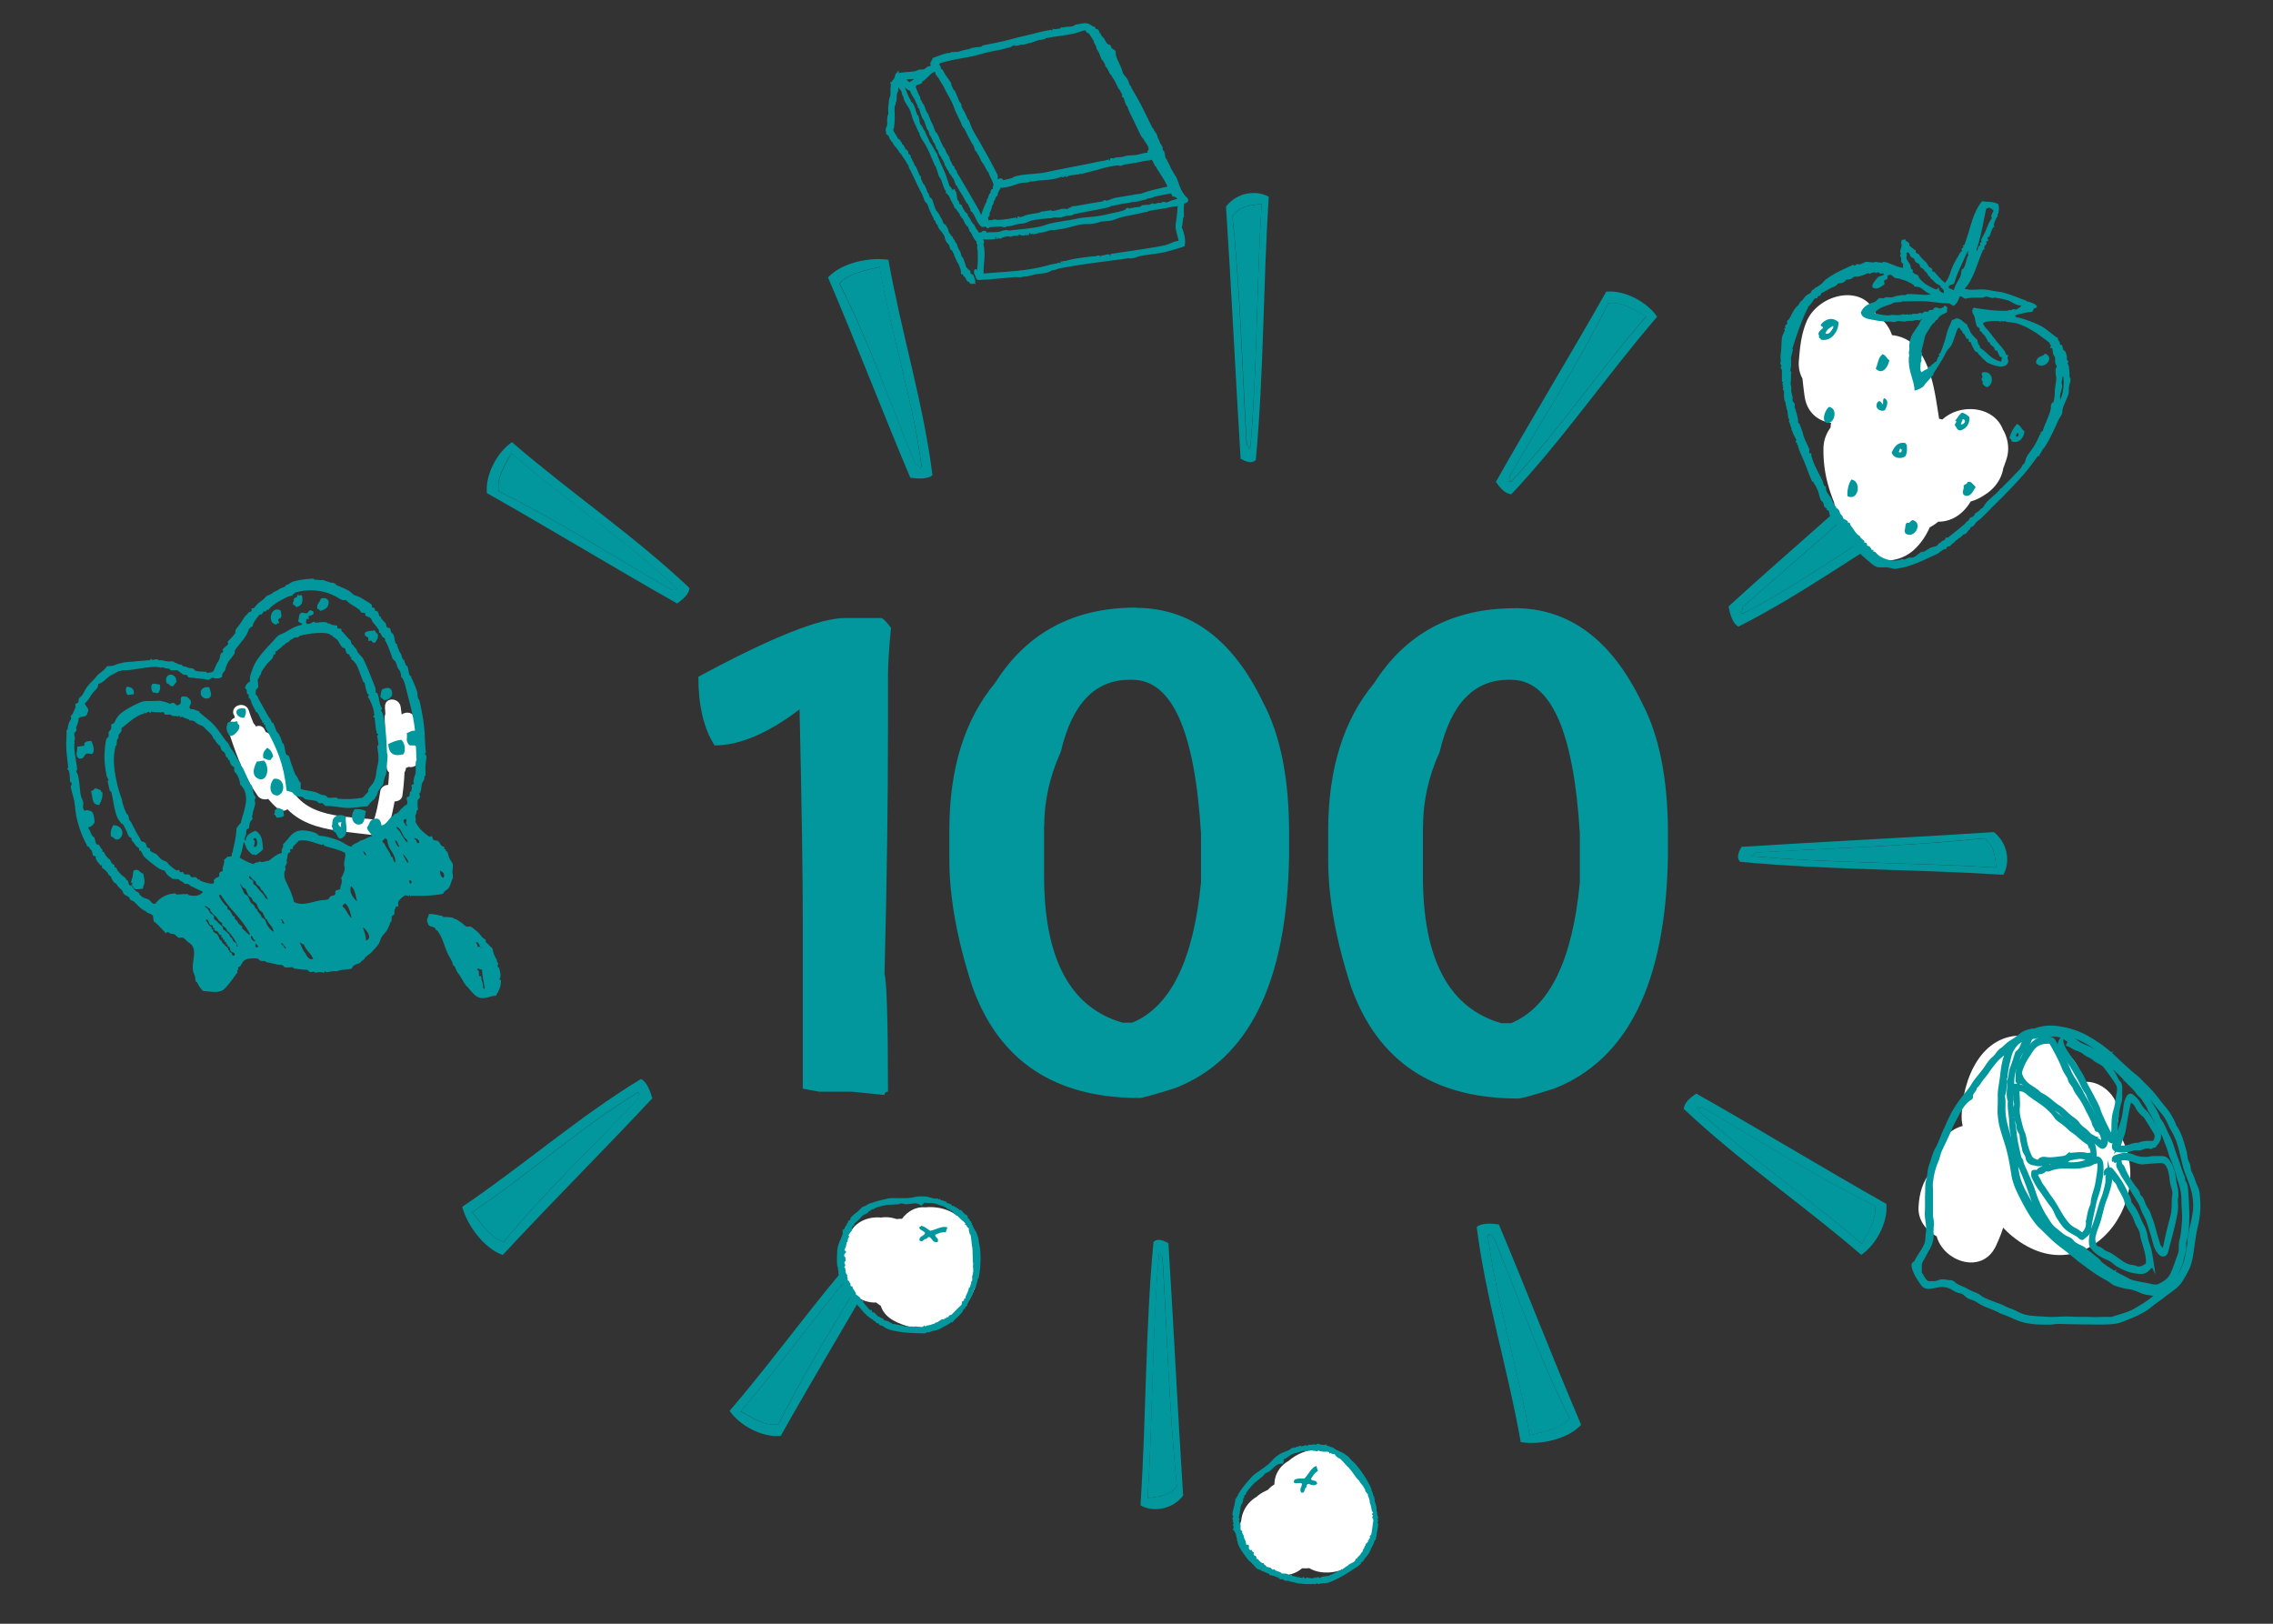 <svg xmlns="http://www.w3.org/2000/svg" width="210" height="150" viewBox="0 0 210 150"><rect x="0" y="0" width="210" height="150" fill="#333333" stroke="none"/><g fill="#01979D"><path d="M184.2 76.86c1.35 1.05 1.53 2.87.88 3.95-8.38-.53-16.2-.43-24.32-1.2-.35-.37-.16-.87.14-1.38 7.55-.48 15.47-.85 23.3-1.36zm.23 3.3c-.1-1-.13-1.95-1.1-2.72-6.8.7-14.02.9-21.07 1.32-.16.04-.2.23-.42.2-.1.07 0 .08.06.14 7.3.65 15 .58 22.53 1.05z"/><path d="M183.33 77.44c.97.77 1 1.72 1.1 2.7-7.52-.46-15.23-.4-22.54-1.04-.07-.06-.17-.07-.06-.15.22.04.26-.15.42-.2 7.05-.4 14.28-.6 21.07-1.3zM174.6 42.7c1.67.7 3.07 2.95 3.4 4.72-6.1 3.46-11.35 7.43-17.4 10.47-.5-.3-.74-1.03-.9-1.87 4.8-4.38 9.96-8.76 14.9-13.33zm2.5 4.17c-.78-1.2-1.47-2.48-2.67-2.97-4.14 4.3-8.9 8.13-13.4 12.16-.08.15 0 .42-.2.48.03.14.12.14.2.13 5.44-2.74 10.6-6.72 16.07-9.8z"/><path d="M174.43 43.9c1.2.5 1.9 1.78 2.67 2.97-5.48 3.08-10.63 7.06-16.07 9.8-.08 0-.17 0-.2-.13.2-.06.12-.33.2-.48 4.5-4.03 9.26-7.85 13.4-12.16zm-.15 67.3c.17 1.83-1.05 3.88-2.32 4.72-5.56-4.78-11.2-8.58-16.4-13.48.05-.58.55-1 1.15-1.42 5.75 3.25 11.65 6.86 17.58 10.2zm-2.28 3.7c.62-1.1 1.37-2.18 1.23-3.5-5.36-2.62-10.65-6.04-15.97-9.1-.12-.04-.3.13-.45-.03-.1.04-.07.12-.03.2 4.7 4.36 10.25 8.12 15.23 12.43z"/><path d="M173.23 111.4c.14 1.32-.6 2.4-1.22 3.5-4.98-4.3-10.54-8.07-15.23-12.43-.04-.08-.06-.16.04-.2.15.16.34 0 .46.03 5.32 3.06 10.6 6.48 15.97 9.1zM148.4 26.94c1.8-.16 3.86 1.05 4.7 2.32-4.78 5.57-8.58 11.2-13.47 16.4-.58-.05-1-.55-1.43-1.14 3.25-5.76 6.84-11.65 10.2-17.58zm3.68 2.3c-1.1-.64-2.18-1.38-3.5-1.23-2.63 5.36-6.04 10.64-9.1 15.97-.03.12.13.32-.03.44.04.13.12.1.2.05 4.36-4.7 8.12-10.26 12.43-15.22z"/><path d="M148.6 28c1.3-.14 2.4.6 3.48 1.23-4.3 4.97-8.07 10.53-12.43 15.22-.08.04-.16.08-.2-.04.16-.1 0-.3.03-.43 3.06-5.33 6.47-10.6 9.1-15.96zm-2.52 103.62c-1.2 1.33-3.8 1.9-5.58 1.6-1.22-6.9-3.22-13.16-4.07-19.88.45-.35 1.2-.35 2.05-.22 2.53 6 4.95 12.3 7.6 18.5zm-4.76.97c1.38-.36 2.84-.58 3.7-1.55-2.7-5.34-4.7-11.1-7-16.7-.12-.1-.4-.14-.4-.33-.12-.02-.16.06-.16.14.76 6.04 2.8 12.2 3.86 18.43z"/><path d="M145.02 131.05c-.86.97-2.32 1.2-3.7 1.54-1.07-6.23-3.1-12.4-3.86-18.44 0-.08.04-.16.16-.13 0 .18.28.2.4.33 2.3 5.58 4.3 11.35 7 16.7zM117.22 18.2c-.54 8.38-.44 16.18-1.2 24.3-.38.36-.87.17-1.4-.12-.47-7.55-.84-15.48-1.35-23.3 1.05-1.36 2.87-1.53 3.95-.9zm-1.7 23.18c.64-7.3.56-15.02 1.04-22.54-.97.1-1.94.14-2.7 1.1.7 6.8.9 14.03 1.3 21.06.04.18.24.22.22.43.06.1.08.02.13-.05z"/><path d="M116.56 18.84c-.48 7.52-.4 15.23-1.05 22.54-.04.07-.06.16-.12.05.02-.2-.18-.25-.2-.43-.42-7.03-.6-14.26-1.33-21.05.77-.97 1.74-1 2.7-1.1zm-8.61 96.02c.48 7.55.85 15.47 1.36 23.3-1.04 1.36-2.86 1.53-3.94.9.54-8.4.44-16.22 1.2-24.34.38-.34.88-.16 1.4.14zm.78 22.43c-.7-6.8-.9-14.03-1.32-21.07-.02-.17-.22-.2-.2-.43-.06-.12-.07 0-.13.06-.64 7.3-.56 15-1.05 22.54.97-.13 1.94-.14 2.7-1.1z"/><path d="M107.4 116.23c.43 7.04.63 14.27 1.33 21.06-.77.96-1.74.97-2.7 1.1.48-7.53.4-15.24 1.04-22.54.06-.07.07-.18.14-.06-.02.22.18.26.2.44zM86.15 43.9c-.43.35-1.2.35-2.05.23-2.53-6-4.95-12.3-7.6-18.5 1.23-1.34 3.8-1.9 5.58-1.63 1.23 6.9 3.22 13.17 4.07 19.9zm-1.2-.7c.15.04.18-.04.2-.12-.78-6.04-2.82-12.2-3.9-18.43-1.37.35-2.82.57-3.7 1.54 2.7 5.33 4.72 11.1 7.02 16.68.1.12.4.14.4.33z"/><path d="M85.14 43.08c0 .08-.04.16-.17.13 0-.18-.3-.2-.4-.32-2.3-5.58-4.3-11.35-7-16.7.86-.96 2.3-1.18 3.7-1.53 1.07 6.22 3.1 12.4 3.87 18.43zm-4.24 70.86c.56.04.98.54 1.4 1.14-3.24 5.74-6.84 11.64-10.17 17.57-1.83.16-3.87-1.05-4.72-2.32 4.78-5.56 8.6-11.2 13.5-16.4zm.13 1.7c.04-.13-.14-.34.04-.46-.06-.1-.12-.08-.22-.04-4.34 4.7-8.1 10.25-12.43 15.24 1.1.62 2.2 1.36 3.5 1.2 2.64-5.34 6.05-10.63 9.1-15.95z"/><path d="M81.07 115.18c-.18.13 0 .33-.04.45-3.06 5.32-6.47 10.6-9.12 15.96-1.3.14-2.38-.6-3.48-1.22 4.33-5 8.1-10.55 12.43-15.24.1-.04.17-.06.22.04zM63.7 54.32c-.05.58-.55 1-1.14 1.43-5.74-3.25-11.65-6.85-17.58-10.2-.16-1.8 1.05-3.86 2.32-4.7 5.57 4.8 11.2 8.56 16.4 13.47zm-1.25.18c.1-.04.08-.12.04-.2-4.7-4.36-10.25-8.12-15.24-12.43-.62 1.1-1.36 2.18-1.2 3.5C51.4 48 56.67 51.4 62 54.46c.13.04.33-.14.45.03z"/><path d="M62.5 54.3c.03.07.06.16-.05.2-.12-.17-.32 0-.44-.03-5.32-3.06-10.6-6.47-15.95-9.1-.15-1.32.6-2.4 1.2-3.5 5 4.3 10.55 8.07 15.24 12.42zm-3.27 45.38c.5.26.8.97 1.04 1.78-4.45 4.76-9.24 9.53-13.82 14.47-1.7-.57-3.27-2.7-3.75-4.44 5.8-3.93 10.73-8.3 16.53-11.82zm-.15 1.36c-.02-.12-.1-.12-.2-.1-5.2 3.16-10.02 7.53-15.25 11.04.88 1.12 1.68 2.36 2.92 2.75 3.77-4.63 8.23-8.8 12.38-13.2.07-.14-.02-.42.15-.5z"/><path d="M58.9 100.95c.07-.03.16-.03.18.1-.17.06-.08.34-.14.5-4.16 4.37-8.62 8.55-12.4 13.18-1.23-.4-2.03-1.64-2.9-2.75 5.23-3.5 10.05-7.88 15.25-11.03z"/></g><path d="M81.4 57.1c.17 0 .47.3.92.9-.2 2-.28 3.5-.28 4.52v4.82c0 6.52-.1 14.06-.32 22.64.2.64.32 4.26.32 10.87-.22 0-.32.1-.32.3l-3.02-.3h-3l-1.53-.28v-15.4c0-4.28-.1-10.83-.3-19.64-2.92 2.22-5.54 3.33-7.85 3.33-1-1.56-1.5-3.68-1.5-6.34 6.7-3.62 11.22-5.43 13.58-5.43h3.3zm58.52-.92c5.06 0 8.98 2.92 11.78 8.75 1.6 3.02 2.4 7.05 2.4 12.1v2.08c-.2 11.66-3.7 18.8-10.56 21.47-1.9.6-3 .9-3.3.9-7.8 0-12.94-3.43-15.4-10.27-1.42-4.35-2.13-8.27-2.13-11.78v-2.7c0-5.7 1.42-10.22 4.23-13.6 2.94-4.62 7.26-6.94 13-6.94zm-8.46 20.22v4.52c0 7.7 2.42 12.23 7.25 13.6h.9c3.55-1.48 5.66-5.8 6.35-12.98V77c-.57-9.46-2.68-14.2-6.34-14.2h-.27c-3.18 0-5.3 2.23-6.34 6.66-1.03 2.26-1.54 4.57-1.54 6.94zm-26.54-20.25c5.06 0 8.98 2.92 11.78 8.75 1.6 3.02 2.4 7.04 2.4 12.08v2.1c-.2 11.64-3.7 18.8-10.56 21.45-1.9.6-3 .9-3.3.9-7.8 0-12.94-3.42-15.4-10.27-1.42-4.34-2.13-8.27-2.13-11.77v-2.73c0-5.67 1.42-10.2 4.23-13.58 2.93-4.64 7.26-6.95 13-6.95zm-8.46 20.2v4.54c0 7.68 2.42 12.2 7.25 13.58h.9c3.55-1.47 5.66-5.8 6.35-12.97V77c-.57-9.47-2.68-14.2-6.34-14.2h-.27c-3.18 0-5.3 2.2-6.34 6.64-1.03 2.27-1.54 4.58-1.54 6.94z" fill="#01979D"/><path fill="#FFF" d="M21.6 65.98c.45 1.42 1.13 2.7 1.86 3.98.4.7 1.64.22 1.32-.55-.34-.82-.72-1.58-1.16-2.35-.4-.72-1.56-.24-1.33.55.48 1.65 1.2 3.1 2.1 4.58.4-.25.83-.5 1.25-.74-1.02-1.62-2.02-3.26-3.04-4.87-.4-.67-1.6-.25-1.3.55.62 1.77 1.42 3.47 2.18 5.2.33.74 1.6.2 1.32-.57-.58-1.57-1.26-3.02-2.23-4.4-.45-.63-1.6-.27-1.33.56.65 2 1.38 3.88 2.57 5.6.37.53 1.46.42 1.36-.36-.2-1.54-.8-2.7-1.57-4.06-.47-.8-1.7-.08-1.26.73.96 1.72 1.8 3.54 3.3 4.86.57.52 1.3 0 1.2-.7-.33-2.36-1.52-4.32-2.68-6.37-.4-.7-1.64-.22-1.32.55.74 1.8 1.52 3.57 2.37 5.32.4.8 1.43.18 1.33-.56-.27-2-1.24-3.7-2.08-5.5-.4-.86-1.62-.1-1.25.73.72 1.65 1.47 3.27 2.4 4.8.44.73 1.5.25 1.32-.55-.35-1.62-1.16-2.98-1.93-4.44-.4-.73-1.55-.22-1.33.56.42 1.48.98 3.57 1.95 4.8.52.67 1.55-.18 1.14-.87-.1-.15-.2-.3-.26-.48-.33-.75-1.6-.2-1.32.55 1.68 4.38 5.68 4.1 9.7 4.67.42.06.72-.1.88-.5.42-1.06.6-2.13.8-3.24-.24.18-.48.35-.7.53.14 0 .3.03.43.04.34.05.82-.1.88-.5.16-1.07.22-2.12.23-3.2l-1.4.2.07.6c.12.82 1.45.62 1.43-.2-.05-1.38-.12-2.77-.3-4.16-.1-.92-1.36-.95-1.44 0-.1 1.25-.1 2.5-.08 3.76h1.45l-.14-4.2h-1.45c.05 1.5.1 3 .17 4.5.04.94 1.44.94 1.45 0 .02-1.8-.05-3.62-.15-5.44h-1.45c.23 1.73.4 3.4 1.03 5.05.25.64 1.2.75 1.4 0 .35-1.28.33-2.48.28-3.8-.47.05-.94.1-1.42.18l.5 3.52c.14.92 1.53.53 1.4-.38-.13-.93-.2-1.82-.23-2.74-.03-.95-1.38-.93-1.45 0-.07.4-.06.83.02 1.24l1.35-.36c-.06-.14-.1-.28-.17-.42-.17-.82-1.4-.6-1.42.2-.04.3-.1.6-.13.9-.25.9 1.14 1.3 1.4.4.15-.56.17-.72.18-1.3l-1.4.12c.07.34.14.48.32.77.35.55 1.43.38 1.35-.38-.1-.4-.1-.83-.02-1.24H37.1c.03 1.05.14 2.08.28 3.12l1.4-.38-.5-3.53c-.12-.82-1.45-.62-1.42.18.04 1.22.1 2.23-.24 3.44H38c-.6-1.5-.77-3.05-.98-4.66-.12-.9-1.5-.96-1.45 0 .1 1.82.17 3.63.15 5.45h1.45L37 66.3c-.04-.93-1.5-.93-1.46 0l.14 4.2c.02.93 1.46.94 1.44 0 0-1.26 0-2.5.1-3.76h-1.46c.17 1.4.24 2.77.3 4.17.46-.05.94-.1 1.4-.18l-.08-.6c-.1-.84-1.4-.6-1.42.18 0 .95-.03 1.86-.17 2.8l.88-.5-.83-.1c-.3 0-.65.24-.7.54-.18 1.12-.37 2.18-.78 3.24l.9-.5c-3.26-.47-7.3 0-8.7-3.66-.43.2-.88.37-1.32.56.07.17.15.33.26.48.4-.3.77-.58 1.14-.88-.83-1.05-1.2-2.86-1.57-4.16l-1.32.55c.7 1.34 1.45 2.6 1.78 4.1.44-.2.88-.37 1.32-.56-.93-1.54-1.68-3.15-2.4-4.8l-1.25.73c.78 1.7 1.68 3.3 1.94 5.16l1.32-.57c-.8-1.63-1.53-3.28-2.22-4.96l-1.32.55c1.1 1.93 2.2 3.8 2.52 6.02l1.2-.7c-1.37-1.24-2.15-2.97-3.05-4.56-.42.24-.84.5-1.26.73.62 1.1 1.2 2.03 1.37 3.34l1.36-.36c-1.1-1.62-1.8-3.4-2.42-5.25l-1.32.55c.9 1.27 1.55 2.6 2.1 4.05l1.3-.56c-.7-1.6-1.44-3.18-2.04-4.83l-1.32.56c1.02 1.6 2.02 3.25 3.04 4.88.5.78 1.74.07 1.25-.73-.82-1.36-1.5-2.7-1.96-4.23l-1.33.56c.4.64.73 1.3 1.02 2 .43-.17.87-.36 1.3-.55-.65-1.2-1.3-2.32-1.7-3.63-.3-.88-1.7-.5-1.4.4V66z"/><path fill-rule="evenodd" clip-rule="evenodd" fill="#01979D" d="M27.43 54.93c.1.07.27.08.46.05.14.6.03 1.02-.53 1.1-.07-.1-.13-.2-.26-.2-.13-.3.13-.3.04-.57.1-.12.4-.08.3-.37zm2.93.6c.05.54-.28.8-.78.9-.07-.08-.13-.18-.26-.18-.1-.47.25-.6.32-.95.4-.12.6 0 .72.23zm-4.43.87c.02.23.15.5 0 .68-.05.04-.2.1-.22.14-.04.08.1.26.06.34-.03.05-.3 0-.2.14-.95-.03-.58-1.84.37-1.3zm8.67 1.83c.12.07.12.3.28.3.13.43-.08.6-.23.83-.2.1-.26-.14-.36-.18-.06-.02-.2.06-.23.03-.06-.04 0-.25-.05-.32-.06-.08-.35-.04-.3-.42.15-.2.57-.17.9-.23zM16.3 63l-.3.38c-.33.1-.33-.26-.6-.25-.34-1 .92-1.1.9-.13zm-4.6.43c.35.05.72.1.67.7l-.56.08c-.18-.12-.24-.6-.1-.77zm2.35-.23c.33-.12.43.06.7.02.12.4 0 .6-.13.8-.2.06-.25-.1-.46-.03-.18-.14-.25-.62-.1-.8zm5.27.28c.14.4.36.85-.08 1.03-.86.2-1.04-1.17.08-1.02zm3.36 2.02c.12.4-.05.56-.1.8-.43.07-.9-.3-.68-.7.13-.17.6-.24.78-.1zm12.85-.8l-.38-.3c0-.26.07-.48.13-.7.55-.27.92-.2.95.32.02.36-.26.6-.7.67zm-27.1 3.74c.14.27.34.84.16 1.12-.18.23-.3-.05-.68.1-.15.18-.16.47-.62.42-.4-.32-.12-.58-.16-1.1l.67-.1c-.1-.4.3-.4.63-.44zm13.5-1.81c.02.16.03.32.16.32.1.35-.1.54-.25.72-.13.13-.32.35-.63.3-.32-.48-.34-.65-.18-1.2.32-.2.4-.02.9-.14zm2.74 2.45c.3.14.5.42.57.83-.1.07-.18.14-.2.27-.33.1-.45-.1-.7-.13-.13-.5.12-.72.33-.96zm12.4-.74c.34.26.44 1 .2 1.34-.88.23-1.36-.05-1.4-.94.35-.18.72-.34 1.2-.4zM24.4 70.26c.64.75.18 2.23-.7 1.58-.43-.32-.27-.9.02-1.48l.67-.1zm-15.24 4.1c-.74-.02-.55-.7-.75-1.25.1-.1.3-.1.3-.26.3-.06.38.12.6.14 0 .13.06.2.15.2.05.5-.12.85-.3 1.18zm16.14-2.41c1-.18 1.17 1.32.34 1.54-.87 0-.75-1.16-.33-1.55zm-14.32 5.57c-.42.16-.44-.22-.72-.24-.1-.47.05-.76.2-1.05.84 0 1.14.85.52 1.3zm15.18-2.74l.08.56c-.1.15-.37.18-.65.2-.12-.07-.12-.3-.28-.3 0-.1.1-.12.08-.23-.1-.23.2-.18.18-.36.27-.06.37.13.58.14zm6.6-.03c.4-.02.78.02 1.05.2-.16.57-.08 1.17-.6 1.22-.65.06-.92-.8-.44-1.42zm-.81.69c-.08.68.38 1.64-.4 2-.3.16-.38-.3-.53-.5-.06-.1-.18-.07-.25-.2-.04-.06 0-.15-.03-.22-.07-.16-.14-.14-.05-.33.02-.08 0-.44.13-.6.26-.32.67-.4 1.12-.16zm-.43.97c-.04-.2-.03-.34.04-.45-.1 0-.22.03-.33.04.04.2.12.36.3.4zM12.4 80.39c.5-.17.5.28.85.32.02.3.12.57.1.78 0 .27-.17.37-.13.6-.3.03-.63.12-.8 0-.07-.07-.08-.15-.14-.22 0 0-.14-.13-.13-.1-.05-.12.1-.07.1-.12 0-.12-.13-.08-.13-.1-.02-.2.08-.34.14-.6.05-.18-.02-.44.15-.57z"/><path fill-rule="evenodd" clip-rule="evenodd" fill="#01979D" d="M28.9 56.43c.28.44-.3.4-.4.5-.02.05.07.2.04.23-.03.04-.2 0-.22.03-.06.1 0 .25-.06.34.18.32.66-.12.78-.1 0 0 .04.1.12.1.25-.02.68-.1 1.02-.04.05 0 .02.1.13.1.17-.02.28.17.5.15l.34.06c.04.04 0 .2.03.24.06.03.3.02.35.06.04.03 0 .2.03.22.2.12.2.18.4.4l.27.3c.03.04.12.1.13.1.1.14.07.3.17.43.04.05.1-.03.13.1.03.15.25.2.3.4 0 .1.15.3.27.42l.27.3c.1.12.33.7.5 1.07.23.56.44 1.07.68 1.72.04.1 0 .4.07.45 0 .02.1-.02.1 0 .16.34.12.53.28 1.1.05.18.13.22.17.42 0-.03-.17.1-.1.13.4.24.54 3.26.55 3.8 0 .13.07.3.06.43 0 .15-.06.57-.08.93-.03.35 0 .6-.12.82-.04.1-.1.28-.15.48-.04.1-.02.23-.07.35-.03.08-.15.18-.2.25-.04.12-.13.17-.18.26-.1.16-.14.37-.25.6-.04.07-.1 0-.1.13 0 .1-.28.26-.4.4-.1.1-.22.3-.3.37-.77.05-1.28.17-1.9.16-.58-.02-1.15-.2-1.95-.18-.1-.03-.18-.15-.26-.2-.07-.02 0-.07-.13-.08-.05 0-.15.05-.2.03-.1-.03-.2-.17-.26-.2-.28-.1-.65-.08-1.05-.18-.07-.02-.23-.2-.27-.2-.3-.04-.62-.02-.84-.33-.14-.2-.44-.16-.62-.26-.27-2.52-.9-3.92-1.97-5.86 0-.04 0-.2-.02-.23l-.1.02c-.04-.04 0-.2-.04-.22-.02 0-.1.03-.12 0-.02-.03 0-.2-.03-.2-.16-.1-.24-.5-.45-.74-.05-.05-.1.04-.13-.1-.03-.12-.23-.43-.32-.63-.08-.17-.1-.35-.2-.54 0-.02-.1 0-.12-.1 0-.04 0-.3-.04-.33l-.1.02c-.08-.2.05-.45-.2-.54.04-.3.2-.5.47-.64-.1-.45.15-.9.28-1.3.3-.8 1.15-1.7 1.82-2.4.18-.2.28-.35.5-.53.1-.08.32-.14.63-.3.34-.2.9-.58 1.5-.68.28-.14-.3-.2-.3-.4.1-.18.06-.44.15-.6.2-.3.45-.02.67-.1.15-.05.15-.23.3-.27.1 0 .13.1.24.08zM34 73.2c.06-.08 0-.24.06-.34.16-.25.4-.45.48-.64.13-.3.2-.5.22-.83.02-.22.18-.95.2-1.06.04-.48-.05-.93-.1-1.35 0-.1.1-.15.1-.14 0-.28-.08-.6-.12-.9 0-.02.14 0 .1-.12-.02-.03-.1 0-.13-.1-.13-.52-.14-1-.2-1.44 0-.03-.14.03-.13-.1 0-.03.1-.02.1-.12-.03-.5-.16-.8-.28-1.1-.12-.3-.23-.5-.3-.53-.05-.03.08-.2.08-.24-.02-.08-.12-.06-.13-.08-.14-.38-.2-.65-.25-1-.02-.1-.12-.06-.13-.1-.24-.56-.5-1.45-.7-1.7-.2-.23-.22-.3-.4-.4-.05-.03 0-.2-.04-.23 0-.02-.1.02-.1 0-.05-.02 0-.18-.05-.2-.03-.06-.18-.04-.22-.1-.16-.2-.12-.54-.3-.52-.2.02-.5-.64-.56-.72-.12-.12-.27-.2-.38-.28-.1-.07-.12-.2-.26-.2-.13.02-.06-.07-.13-.1-.62-.2-1.97-.04-2.7.17-.1.03-.12.1-.2.14-.1.03-.25 0-.35.04-.07.04-.14.13-.2.14-.2.04-.26.26-.42.3-.2.03-.25.25-.4.28-.14.02-.05.08-.1.12-.27.2-.4.3-.52.42-.02.02-.1 0-.1 0-.04.05.05.2.02.24-.06.08-.22 0-.2.14.02.28-.45.6-.58.77-.15.2-.57.73-.55.87 0 .16-.2.22-.18.37 0 .1-.08.05-.1.12-.1.28.05.56 0 .8 0 .04-.17.2-.2.24-.04.17 0 .3-.03.47.2.04.2.28.28.4.32.6.6 1.05.9 1.6.13.2.28.36.3.5.03.12.12.07.14.1.2.38.26.83.48.96l.16.3c.12.3.14.32.2.55 0 .1.1.06.1.1.15.27.15.8.27 1 .04.06.2.06.25.18.08.18.14.47.2.65.18.4.33 1.07.52 1.18l.16.32c.05.13.04.14.14.2.15.1-.02.6.1.67.45.14.83.14 1.3.27.2.06.37.17.6.26.12.04.2 0 .34.06.1.04.2.18.26.2.24.05.5-.04.8 0 .02 0 .03.08.12.1.74.06 1.4.05 2.26-.1.18-.2.4-.4.5-.53z"/><path fill-rule="evenodd" clip-rule="evenodd" fill="#01979D" d="M40.92 82.57c-1 .2-1.83.18-2.8.18-.05 0-.22.05-.24.03v-.1c-.1 0-.13.12-.1.12-.1 0-.2-.13-.36-.07-.2.1-.45.3-.6.54-.1.14.02.3-.05.47-.02.03-.2 0-.23.03 0 .02.03.08.02.1-.02.04-.1.12-.1.14-.06.16.02.3-.04.47-.02.05-.2.1-.2.14-.07.2 0 .32-.06.47-.02.06-.08.1-.1.13-.07.2-.12.37-.25.6-.1.23-.37.47-.56.77-.12.18-.14.42-.26.6-.18.28-.46.54-.68.8-.14.13-.3.22-.5.4-.08.05-.14.2-.2.25-.07.06-.14.08-.2.15-.06.04-.08.1-.1.12-.16.12-.4.13-.64.3-.05.04-.17.26-.2.27-.28.1-.67.08-1 .14-.32.06-.24.12-.56.1-.14-.02-.5.07-.78.1 0 0-.03-.13-.12-.1-.03 0 0 .13-.1.13s-.2-.06-.35-.06c-.15 0-.3.07-.45.06-.02 0-.03-.1-.12-.1-.1 0-.25.07-.34.05-.06 0-.2-.18-.25-.2-.2-.03-.32 0-.47-.03-.27-.06-.45-.04-.82-.12 0 0-.02-.08-.1-.1-.23 0-.4.06-.7 0-.07-.02-.2-.2-.25-.2-.2-.04-.3 0-.46-.05l-.6-.14-.35-.07c-.12 0-.08-.08-.13-.1-.17-.03-.3.02-.46-.04-.08-.03-.22-.18-.26-.2-.26-.04-.77 0-.9.03-.42.1-.5.35-.7.67-.04.05-.18.08-.2.14-.04.04.05.2.02.22h-.1c-.03.05.05.2.02.23-.23.26-.45.65-.77 1.02-.2.25-.46.58-.7.67-.55.2-1 .06-1.7.02-.27-.25-.43-.53-.57-.83-.02-.03-.1.02-.13-.1-.03-.13-.02-.3-.06-.43-.05-.2-.16-.36-.18-.55-.1-.74.24-1.48.04-2.05-.1-.3-.3-.43-.54-.6-.18-.15-.38-.5-.73-.35-.32-.03-.35-.43-.74-.36-.15-.02-.2-.16-.37-.17-.1-.02-.2.22-.23.02-.36-.32-.64-.74-1.05-1l-.08-.54c-.14-.15-.34-.2-.5-.27-.1-.05-.12-.13-.25-.18-.35-.15-.67-.54-1.04-.88-.1-.08-.34-.07-.38-.3-.04-.16-.36-.2-.5-.37-.1-.08-.1-.23-.17-.32-.1-.14-.23-.2-.4-.4-.05-.06-.07-.13-.13-.2-.07-.07-.2-.13-.26-.2-.05-.06-.07-.13-.13-.2-.07-.07-.08-.24-.16-.32-.12-.13-.17-.07-.26-.3-.05-.12-.2-.2-.27-.3-.08-.1-.2-.12-.26-.2-.02-.03.02-.2-.02-.22l-.1.03c-.14-.18-.36-.42-.44-.62-.02-.05 0-.17-.03-.22-.03-.05-.2-.04-.23-.08-.05-.07-.08-.47-.2-.54-.1-.06-.08-.08-.14-.2-.04-.13-.22-.06-.25-.2 0-.03 0-.1-.02-.1-.38-.7-.7-1.54-.92-2.5-.1-.48-.13-1.05-.22-1.56-.1-.43-.22-.8-.3-1.2-.02-.18.1-.22.08-.36-.02-.1-.13-.1-.15-.2-.05-.3 0-.68-.14-1 0-.05-.12-.14-.12-.1 0-.1.1-.13.08-.24-.12-1.02-.22-1.7-.16-2.7.02-.24 0-.52.02-.7 0-.03.1 0 .1-.12 0-.1.06-.43.14-.6.06-.12.14-.2.17-.36.02-.04-.06-.2-.03-.22.1-.1.13-.12.2-.25.05-.13.17-.36.25-.6 0-.05-.06-.2-.03-.23.07-.08.3-.13.3-.27-.03-.35.2-.35.37-.62.15-.26.28-.53.45-.75.18-.24.38-.43.6-.65.15-.17.26-.34.48-.53.13-.1.56-.4.7-.67.2-.08.4 0 .67-.1.12-.04.2-.1.54-.18.34-.1.56-.12 1.12-.16.58-.06 1.1-.1 1.68-.14 0 0 .02-.13.1-.13 0 0 .04.1.13.1.14 0 .3-.07.44-.06.03 0 .05.1.14.1.33-.04.5.07.8.1.23.03.3-.04.6.03.04.02 0 .1.1.1.17 0 .28.18.5.16.14 0 .2.2.36.18.1 0 .3.08.47.15.05 0 .32.03.35.06.1.1.1.14.26.2.3.08.5.05.93.08.02 0 .03.1.13.1s.22-.04.34-.05c.26-.08.26-.26.38-.52l.17-.36c.03-.06.08-.1.1-.13.04-.1.17-.33.16-.5l.08-.23c.02-.04.2-.1.2-.14.02-.06-.05-.18-.03-.22.12-.2.38-.33.5-.52.02-.04-.07-.2-.03-.22.14-.16.5-.5.68-.78.05-.1 0-.26.07-.35.13-.2.33-.42.47-.64.2-.3.3-.53.58-.77.04-.05.06-.1.1-.13.06-.06.23-.08.3-.16.04-.03-.05-.2-.02-.22.03-.05.18 0 .22-.04.14-.13.27-.35.5-.52.15-.12.33-.23.5-.4.14-.16.15-.2.42-.3l.32-.16c.06-.1.07-.1.2-.14l.32-.16c.08-.13.35-.17.64-.32.04-.02 0-.1.1-.13.24-.04.37-.24.63-.32.5-.14 1.3-.27 1.9-.27 0 0 .04.1.13.1.3-.02.3.05.57.03.15-.02.24 0 .35.06l.48.16c.1.03.23 0 .35.06.1.03.2.16.26.2.4.16.76.32 1.1.5.2.13.3.26.5.4.2.1.43.13.62.25.4.25.8.46 1 .65.03.04 0 .2.03.23.05.03.22.05.25.1.03.02 0 .18.03.2.04.03.22.06.24.1.1.13.1.3.17.42.03.05.1-.03.12.1.02.1.17.27.3.4.02.05.1.1.12.1.07.1.07.3.17.44.04.04.23.04.25.07.1.18.06.3.17.44l.13.1c.14.25.12.55.24.87 0 .02.1 0 .12.1v.1c.1.13.18.55.35.75.1.1.04.24.2.53 0 .04.1 0 .12.1 0 .07.1.3.16.43.04.1.12.07.13.1.1.25.1.6.23.87 0 .03.1 0 .13.1v.1c.07.1.1.18.17.33.05.1.26.6.37.97.05.18.02.38.08.56.03.1.12.14.15.3.2.9.47 2.27.48 3.35.02.28.03.8.1 1.35 0 .12-.1.1-.1.13 0 .08.17.16.15.32 0 .14-.07.54-.1.92 0 .25.04.6 0 .8 0 .04-.1.02-.1.13.03.2-.07.37-.15.47-.1.13-.13.63-.2.94-.02.06-.1.02-.1.14 0 .1.07.24.05.33-.02.07-.2.2-.2.26-.04.3-.02.6.02.9-.2 0-.1.28-.17.37-.1.1-.07.17-.06.35 0 .04.05.2.03.23-.08.08-.03.2.2.54.2.33.65.7 1.04.98.05.03.2-.06.23-.03.1.1.06.26.16.32.12.08.34.05.47.15.1.1.17.3.28.4.05.07.2.05.24.1.03.03-.02.2.03.22l.1-.02c.03.04 0 .2.04.22 0 0 .1-.02.1 0 .1.18.1.4.22.64.08.2.25.38.3.54.04.2-.02.48-.03.68 0 .3.1.45 0 .7-.1.14-.15.55-.35.83-.13.18-.43.25-.5.52zM18.4 65.77c.4.4.95.73 1.43 1.27.32.36.65.87 1 1.34.08.13.17.18.26.3.13.22.2.44.3.53.24.3.4.66.58.95.14.23.26.33.32.63.02.1.1.07.12.1.23.47.5 1.12.66 1.4v.1c.03.1.12.05.14.1.17.32.14.57.24.87.04.14.14.14.16.32 0 .1-.07.14-.08.24 0 .1.06.23.04.34-.03.27-.2.7-.22.83 0 .15-.05.25-.06.35 0 .07.05.16.03.22-.02.06-.16.2-.2.26-.1.24-.06.35-.13.6-.02.03-.2.08-.2.13-.07.16-.02.3-.06.46-.04.15-.26.4-.03.57 0-.55.44-.74.9-.93.6.34.64.86.7 1.72-.2.2-.45.4-.72.56-.03-.1-.1-.1-.23-.08-.12 0-.55-.53-.53-.5-.08-.17-.1-.3-.18-.42-.04-.08-.02-.23-.14-.2-.07.5-.2.96-.36 1.4.42.24.83.48 1.33.6 0-.22.5-.1.53-.3.08.25.55-.02.8 0 .4-.25.67-.6 1.25-.74-.13-.4.18-.46.1-.8.55-.5.74-1.06 1.43-1.24.47-.12 1.3.06 1.63.23.08.04.17.16.26.2.23.07.48.05.7.12.42.1.85.23 1.2.38.45.2.74.48 1.1.53.14-.28.6-.32.82-.56.44-.07.64-.32 1.08-.4-.1-.33-.4-.43-.46-.83.24-.24.2-.7.7-.77.44-.12.56.2.64.6.48-.05.77-.8 1.02-.84.13-.03.04-.1.1-.14.1-.1.2-.07.3-.15.2-.12.3-.3.4-.4.2-.16.33-.32.52-.4.16-.32-.1-.34.02-.7.32.04.22-.34.27-.48 0-.02.1 0 .1-.02.02 0 .07-.35.07-.35 0-.07-.05-.16-.03-.23.02-.04.2-.1.22-.14.02-.05-.04-.16-.04-.22.02-.2.07-.42.15-.6.15-.3-.05-1.17.14-1.38.02-.02-.03-.18-.03-.22 0-.46-.02-.65-.03-1.02-.12-.22-.62.05-.7-.24-.27-.35-.07-.54-.15-1 .26-.07.4-.24.76-.22-.12-1.15-.4-2.27-.68-3.32-.16-.57-.32-1.47-.58-1.62-.02-.02-.02-.2-.03-.22-.05-.22-.06-.3-.16-.43-.2-.23-.23-.54-.34-.76-.07-.15-.2-.17-.27-.3-.08-.15-.12-.37-.2-.55-.15-.37-.36-1-.48-1.07-.04-.03 0-.2-.03-.23-.05-.06-.2-.12-.26-.2-.07-.1-.1-.22-.16-.3-.03-.06-.08 0-.13-.1-.02-.06 0-.17-.03-.22-.2-.3-.4-.54-.55-.72-.08-.1-.1-.23-.17-.32-.14-.14-.4-.2-.5-.27-.04-.03 0-.2-.03-.22-.07-.06-.27-.02-.35-.07-.1-.07-.13-.27-.27-.3-.36-.32-.85-.47-1.15-.86-.35.13-.8-.25-.95-.32l-.37-.17c-.8-.37-2.12-.57-3.32-.2-.1.02-.12.1-.2.13-.12.02-.06.1-.1.13-.13.06-.4.1-.54.18-.4.2-.87.45-1.05.6l-.22.15c-.2.14-.33.3-.4.4-.02.03-.18 0-.22.03l.02.1c-.02.05-.2 0-.23.04-.13.1-.1.13-.2.25 0 .05-.18 0-.2.04-.06.03-.16.18-.2.24-.2.25-.45.6-.45.86-.4.08-.4.5-.57.77-.3.48-.8 1.03-1.05 1.4-.07.1 0 .25-.07.35-.3.45-.6.7-.73 1.13-.02.06-.1.18-.08.24 0 .18-.23.34-.28.48-.07.15.02.32-.18.36-.34.12-.62.05-.7 0-.06-.08-.28.14-.3.15-.3.1-.37-.03-.57-.04-.42-.04-.67-.05-.93-.1-.12-.02-.3 0-.46-.05-.03 0-.1-.17-.15-.2-.1-.06-.23 0-.34-.06-.1-.04-.18-.14-.27-.2-.07-.03-.2-.16-.25-.18-.15-.05-.44.03-.7-.02v-.1c-.02-.02-.36-.07-.36-.07-.14-.02-.15 0-.23-.08-.04-.04-.2.03-.24.02-.14-.02-.25-.06-.35-.06-.84-.07-2.2.3-3 .3-.23.02-.28-.05-.35.06-.02.04-.18 0-.22.03-.3.17-.63.32-.85.47-.32.2-.57.6-1.03.7.02.42-.37.62-.56.9-.23.3-.36.65-.68.88.06.34.5.52.24.88-.07.56-.66.2-.83.57.03.3-.2.68-.22.83 0 .06.06.15.04.22-.02.1-.18.2-.2.25-.04.34.13.54 0 .7-.03.02.04.17.02.2-.12.58.2 1.9.24 2.48 0 .06-.1.15-.1.13.03.13.13.22.18.43.16.64.15 1.36.27 1.88.05.2.16.37.2.55.05.3-.1.53.1.77.02.17.1 0 .12 0 .15-.03.25 0 .35.05.42 0 .43.58.5 1.07-.13.2-.22.3-.4.4-.1.04-.23.02-.2.14.23.2.24.72.56.83.1.28.1.48.2.64.03.04.2.03.24.08.17.25.15.33.3.4.03.04 0 .2.02.24l.1-.02c.05.02.14.28.17.32.2.22.22.28.4.4.05.02.14.28.17.32.1.1.13.1.25.2.04 0 0 .17.03.2 0 .02.1 0 .1 0 .06.02.15.28.17.3l.27.3c.16.2.5.36.52.5.02.13.1.05.13.1.1.15.08.28.17.43.02.05.2.06.24.1.12.12.15.27.3.4.13.15.34.14.37.3.02.1.2.24.27.3.17.13.43.15.6.25.23.13.33.48.63.37.46-.58 1-.87 1.8-.94.08 0 .12.1.12.1.45 0 .75-.06.9-.02l.12-.02c.12 0 .08.08.13.1.46.12 1.03.1 1.32-.3-.35-.18-.74-.35-1.1-.53-.08-.03-.17-.15-.26-.18-.13-.05-.23 0-.34-.06-.08-.04-.17-.15-.26-.2-.1-.05-.2-.06-.25-.18-.2-.08-.56.04-.7-.13-.16-.12-.23-.14-.38-.3-.1-.1-.18-.28-.28-.4-.34-.02-.68-.3-1-.54-.3-.23-.64-.5-.9-.78-.1-.12-.16-.33-.3-.52l-.1.02c-.05-.03 0-.2-.04-.23-.05-.07-.2-.13-.26-.2-.15-.2-.32-.45-.4-.5-.05-.03 0-.2-.04-.23-.08-.08-.18-.07-.26-.2-.08-.12-.13-.33-.17-.42-.07-.13-.34-.74-.45-.73-.12 0-.07-.03-.12-.1-.27-.32-.4-.66-.5-1.07-.14-.53-.2-1.13-.36-1.76 0 0-.1-.05-.13-.1-.07-.2-.22-1.02-.23-.9 0-.03.12.02.1-.1-.04-.17-.14-.2-.18-.44-.16-.8-.22-1.64-.18-2.03.04-.5.06-.9.16-1.27.03-.14.14-.15.2-.25.05-.14-.02-.3.03-.45.04-.07.18-.18.2-.26.06-.18 0-.3.05-.47.27.03.3-.25.4-.4.1-.17.2-.33.38-.5.36-.34 1.14-.78 1.8-1.06.45-.2.67-.15 1.1-.16.47 0 .75-.04.9 0 .3.07.6.14.73.23.07.06.35-.08.44-.06.13.03.24.37.48.16.4-.06-.1-.8.46-.75.33-.04.45.2.62.37.15.4-.3.57 0 .8.36-.02.55.17.84.22zm1.3 15.5c.13.03.16-.1.2-.14.08-.05.26-.08.33-.15.05-.07 0-.28.06-.36.05-.08.18-.12.3-.15-.1-.44.2-.6.1-1.04.1-.07.22-.15.3-.27.18-.05.56.03.4-.3.14-.1.12-.32.16-.47.15-.62.28-1.22.3-1.87.12-.18.24-.35.4-.5.17-.9 1.03-2.57-.06-3.53-.04-.5-.3-1.02-.5-1.17-.08-.06-.03-.36-.07-.45-.03-.04-.22-.14-.26-.2-.1-.14-.08-.27-.17-.42-.06-.1-.1-.02-.15-.2-.02-.12-.1-.06-.12-.1-.1-.16-.08-.28-.18-.43-.03-.06-.2-.13-.25-.2-.1-.15-.1-.3-.18-.43 0 0-.1-.05-.13-.1-.12-.13-.27-.3-.3-.4-.02-.13-.08-.05-.12-.1-.08-.1-.07-.2-.16-.32-.18-.27-.54-.55-.67-.7-.23-.27-.28-.2-.62-.37-.12-.05-.26-.22-.38-.27-.1-.05-.2-.08-.35-.07-.13.02-.07-.07-.13-.1-.26-.08-.53-.18-.6-.25-.03 0-.18.06-.22.05-.02 0 0-.1-.02-.12-.03-.02-.2.04-.22.04-.16-.04-.23-.03-.46-.05-.1 0-.1-.1-.13-.1-.17-.04-.4.02-.56-.03-.04-.02-.1-.2-.14-.22-.06-.02-.16.04-.22.03l-.58-.02c-.14 0-.26-.07-.35-.06 0 0 .02.13-.1.13-.04 0 0-.12-.12-.1-.16.03-.22.13-.32.16.02 0-.03-.1-.12-.1l.02.13c-.02.02-.2 0-.22.03-.7.28-1.24.8-1.87 1.3.04.14 0 .24-.05.34-.03.07-.16.17-.2.25-.04.12-.02.26-.05.35-.02.05-.08.03-.1.13-.04.18-.03.28-.05.46 0 .08-.1.1-.1.12-.1.47-.15.88-.15 1.27 0 1.2.42 2.85.74 3.64.03.06.02.15.03.22.1.36.17.54.2.65l.2.44c0 .12.1.06.12.1.13.3.07.42.17.54.06.06.12.15.15.2.25.47.47.97.76 1.38.07.1.08.23.16.32.08.08.3.08.37.17.12.13.1.3.18.43.02.03.2.06.24.08.04.03 0 .2.03.23.15.13.43.2.62.35.1.08.18.2.27.3.26.26.4.24.63.37.1.06.17.23.27.3.2.16.48.4.63.48.06.03.17-.05.23-.03.04 0 .1.2.14.2.06.03.16-.04.22-.02.04 0 .1.18.15.2.16.07.32 0 .47.05.05.02.1.18.14.2.14.08.33 0 .48.05.08.03.1.2.25.2.13-.02.06.06.13.1.36.16.84.3 1.18.28.12-.04.1-.2.06-.35zm3.78-3.03c.5.07.25-1.25-.1-.67.33.07.04.48.1.67zm14.04-2c.03.03.1.13.1-.02-.23-.18-.04-.28-.07-.56-.54 0-.1.52-.03.58zm-7.58 1.87c-.02 0 0-.1-.02-.1-.03-.03-.18.04-.22.03-.68-.16-1.12-.44-1.88-.4l-.22.02c-.1.17-.33.33-.5.53-.04.05-.04.18-.08.23-.02.06-.2 0-.22.05-.03.03.05.17.03.22 0 .04-.2.1-.2.14-.1.2-.07.52-.15.6-.02.03.04.18.03.22a.66.66 0 0 1-.16.37c-.03.02.04.28.04.32 0 .1-.1.1-.1.13-.07.53.02.72.15 1 .3.62.57 1.2.72 1.84.65.4 1.56.05 2.26-.1.32-.08.7-.04.9-.14.04 0 .15-.22.2-.25.13-.1.3-.05.42-.17.08-.07 0-.27.06-.35.1-.1.34-.08.44-.17-.02-.37.25-.53.08-1.03.14-.2.28-.53.33-.84.02-.1-.04-.24-.05-.33-.04-.47.18-.73.07-1.15-.6-.3-1.25-.44-1.9-.64zm6.97-1.32c.26.36.4.78.73 1.03.07-.23-.2-.35-.3-.5-.2-.33-.33-.8-.7-.94-.02.2.2.28.28.42zm-1.55 1.02c.16.07.22.28.3.4.15.3.4.6.45.85.02.12.1.06.13.1.1.16.1.44.3.52-.04-.95-.68-1.12-.75-2.05-.04-.12-.15-.15-.25-.2 0 .2-.28.14-.18.38zm1.53.35c-.18-.13-.12-.54-.4-.5.05.2.34.74.4.5zm1.78-.26c.26-.2-.37-.63-.4-.4.24 0 .17.4.4.4zm-4.85 1.03c-.07-.13-.14-.24-.26-.3 0 .14.26.58.27.3zm-10.45 2.4c.05.08 0 .24.04.33.02.04.2.13.25.2.23.3.46.54.7.8.12.15.13.37.38.4-.13-.38-.34-.48-.44-.73-.05-.1-.1-.06-.14-.1-.07-.1-.08-.2-.16-.3-.04-.07-.2-.14-.25-.2-.1-.1-.08-.22-.16-.32-.07-.06-.2-.12-.27-.2-.1-.1-.14-.23-.27-.3-.14.27.2.3.3.43zm14.2-1.7c.46.3-.17-.6-.33-.73.06.3.26.43.33.74zm-12.88 5.38c-.04-.1-.1-.05-.13-.1-.13-.18-.17-.4-.32-.63-.04-.05-.2-.13-.25-.2-.2-.25-.18-.43-.32-.62-.05-.06-.2-.13-.26-.2-.1-.1-.1-.23-.17-.3-.05-.08-.2-.14-.25-.2-.13-.18-.2-.47-.32-.64-.04-.05-.2-.1-.26-.18-.1-.1-.13-.25-.27-.3.2.32.32.73.48.95.06.06.22.12.27.2.13.18.16.4.32.63.03.06.18.1.24.2.08.1.1.22.16.3.04.06.08 0 .13.1.12.3.15.23.28.42.1.1.1.22.17.3.06.08.2.13.26.2.13.2.17.43.32.64.13.2.3.4.52.5-.08-.5-.5-.78-.6-1.06zm-3.7-1.28c.03.02 0 .18.02.22.03.06.2.12.24.2.13.16.18.34.3.5.02.03.1 0 .12 0 .03.02 0 .18.03.22.05.1.24.2.26.3.03.14.32.36.4.4.04.03 0 .2.03.22.05.07.17.12.24.2.15.14.3.34.5.38-.7-1.45-1.85-2.3-2.66-3.6-.04-.08-.1-.12-.24-.08.1.38.58.95.72 1.04zm19.97-2.63c.2-.28-.04-.62-.32-.64.03.32.1.56.32.63zm-21.48 3.28c.06.07.2.12.25.2.07.07 0 .24.06.33.02.05.2.14.26.2.16.2.42.43.52.5.04.02 0 .18.03.22.06.06.18.1.26.2.2.18.37.3.4.5.04.12.1.04.14.1.08.1.07.2.16.3.07.12.2.12.25.2.08.1 0 .34.16.32-.13-.47-.55-1.02-.75-1.26-.07-.08-.26-.2-.28-.3-.02-.14-.32-.36-.4-.4-.03-.02 0-.2-.03-.22-.05-.06-.2-.13-.26-.2l-.14-.2c-.17-.23-.27-.3-.4-.4-.1-.1-.15-.23-.27-.3-.04-.03 0-.2-.03-.22-.07-.07-.25-.06-.26-.2-.12.03-.2-.13-.22.04.3.07.42.48.54.6zm13.5-1.12c-.12-.58-.22-1.15-.55-1.4-.2.58.2 1.1.55 1.4zm4.83-1.94c0 .68.5 0 0 0zm-18.53 4.12c.1.1.13.1.25.2.04 0 0 .17.04.2 0 .02.1-.02.1 0 .04.02 0 .18.04.22.08.1.3.18.38.28.04.05.15.3.16.32.05.25.23.13.28.42.03.12.1.04.13.1.16.2.3.32.4.4.04 0 0 .17.03.2 0 .02.1 0 .1 0 .05.02.02.18.04.22 0 0 .1-.03.12-.02.1.06.06.37.27.3.22-.28-.18-.27-.28-.4-.1-.15-.08-.3-.18-.44l-.1.02c-.04-.03-.02-.2-.04-.23l-.1.02c-.04-.02 0-.2-.04-.22 0-.02-.1.02-.1 0-.05 0-.02-.17-.04-.2 0-.02-.1 0-.1 0-.05-.02-.02-.18-.05-.22l-.1.03c-.05-.03 0-.2-.04-.23-.07-.07-.23-.05-.25-.2-.05-.2-.28-.2-.38-.27-.04-.02 0-.2-.04-.23l-.1.02c-.05-.02 0-.2-.04-.22-.04-.05-.2-.04-.24-.08-.1-.12-.2-.7-.4-.4.16.1.24.36.3.42zm12.4-1.66c.34.23.46.8.8 1.02-.13-.56-.26-1.13-.64-1.38.02.17-.27.12-.17.36zm-5.6 1.48c.1.1.27.13.1-.13-.04-.04-.1-.2-.15-.2-.16-.03 0 .1.02.1.03.06-.02.2.03.23zm-2.5 1.6c-.24 0-.17-.4-.4-.4-.06.32.37.65.4.4zm10.23.03c.7-.2-.02-1.08-.28-1.22.1.38.27.7.28 1.2zm-10.14.64c.08-.04.22-.04.2-.15-.14 0-.12-.2-.25-.2 0 .17-.1.2.06.34zm2.74.06c.03-.04-.13-.18-.14-.2-.14-.24-.36-.43-.24-.1 0 .02.1 0 .1 0 .04.05.2.42.28.3zm1.77.43c.17.24.3.7.76.57-.22-.54-.67-.78-.87-1.35-.17 0-.22-.15-.37-.17.13.3.25.64.47.95zM45.8 92c-.27-.06-.84.25-1.34.2-.5-.06-.85-.52-1.3-1.08-.04-.05-.1.03-.12-.1 0-.05-.1-.14-.14-.2-.16-.26-.36-.66-.6-.94-.07-.08-.18-.35-.3-.63-.03-.04-.12 0-.14-.1-.07-.38-.3-.65-.5-1.07-.38-.86-.5-1.57-.98-2.13-.05-.06-.1.03-.13-.1-.05-.25-.47-.22-.62-.36-.08-.1-.15-.32-.17-.44-.04-.2.2-.43.14-.6.32-.05.85.08 1.27.17.05 0 .02.1.13.1.17-.02.66 0 .93.1.06 0 0 .1.12.08.12 0 .33.18.5.28.2.12.32.28.5.4.14.07.32-.03.47.04.1.04.35.26.5.38.2.14.34.35.55.6.13.16.38.13.3.42.22.17.4.42.64.6.03.38.2.75.4 1.07 0 .03 0 .2.02.2.24.16 0 .1.06.46 0-.02.12.03.13.1.04.16.15.5.12.78 0 .1-.08.12-.07.23 0 .14.1.05.12.1 0 0-.03.38-.05.46-.06.35-.25.66-.43.97zm-1.33-4.47c0 .13.18.04 0 0-.18-.03-.33-.78-.5-.4.12.02.14.17.15.33.16-.02.26.02.35.07zm-.2 2.64l.12-.02c.14.1.06.48.18.54l.1.66c.24 0 0-.4.03-.57-.12-.62-.12-.6-.17-1.24-.2.14-.4-.28-.44.07.24.04.12.4.18.54z"/><path fill="#FFF" d="M81.93 112.9c-1.32.7-1.85 1.87-2.02 3.3-.2 1.67 1.3 2.9 2.67 3.46 1.07.42 2.53-.26 3.04-1.24 1.1-2.05.56-4.16-1.4-5.4-1.22-.76-3.02-.3-3.7.96-.63 1.2-.88 2.36-.5 3.68.63 2.13 3.82 2.8 4.92.65 1.18-2.3.24-5.13-2.4-5.78-1.5-.37-2.83.46-3.32 1.88-.47 1.4-.3 2.6.27 3.9 1.12 2.56 5.03 1.15 5.02-1.35-.02-.86-.08-1.73-.34-2.55-.83-2.64-4.3-2.5-5.2 0-.42 1.22-.44 2.48-.1 3.72.78 2.92 5.35 2.35 5.28-.7-.03-1.34-.3-2.45-.83-3.66-.88-2.04-4.6-1.6-4.9.64-.14 1.03-.22 1.98-.1 3 .18 1.46 1.1 2.7 2.7 2.7 1.4 0 2.75-1.23 2.68-2.7-.04-.74-.15-1.47-.32-2.2-.6-2.47-4.73-2.67-5.2 0-.17 1.02-.17 1.8 0 2.8.53 3.07 5.3 2.25 5.3-.7v-.8c0-3.48-5.4-3.48-5.4 0v.68h5.4c-.03-.48-.08-.94-.22-1.4-.85-2.9-5.3-2.36-5.28.7 0 .64.08 1.26.2 1.88l5.2-1.43c-.13-.54-.24-1.07-.35-1.6l-4.9 2.06.22.45c1.38 2.72 5.87.82 4.92-2.07-.1-.27-.14-.54-.23-.8-.37-1.15-1.34-1.98-2.6-1.98-1.35 0-2.8 1.23-2.67 2.7.12 1.3.48 2.22 1.56 3.04.15.12.3.2.5.3-.64-.74-.83-.92-.58-.58l.53.67c.96 1.2 2.1 2.13 3.73 2.1 3.53-.1 5.56-4.7 4.58-7.75-.86 1.13-1.72 2.27-2.6 3.4-.67-.06.58.1.82.12 1.16.15 2.3-.93 2.6-1.98.4-1.47-.5-2.84-1.9-3.3l-.33-.12-.72 5.28c.3 0 .23 0-.24-.05.4.08-.47-.28-.56-.35.2.2.14.13-.14-.22.12.18.25.63 0-.08l.08.3c.14.6-.05-.64 0-.02l-.03.54c.05-.75.02-.18-.02 0l-.1.36c-.18.6.27-.53 0 .02-.34.66.3-.23-.2.27.34-.24.4-.3.16-.14-.48.3.58-.16.03-.03.74-.17-.12-.17.56-.03-.63-.13.47.28-.17-.05-3.07-1.6-5.8 3.03-2.7 4.63 3.32 1.73 6.66-.06 7.6-3.6.8-3.1-.67-6.9-4.3-6.92-3.13-.02-3.53 4.35-.7 5.3l.33.1.72-5.28c.87.1-.52-.1-.8-.1-1.72-.16-3.1 1.82-2.6 3.4.07.27.08.23.03-.14.02.15.02.3.02.45-.03.3-.03.3 0 0l-.13.5c-.12.3-.12.3-.03.05-.07.15-.15.3-.24.42.18-.23.17-.23-.03-.02.2-.2.47-.33.77-.34 1.12-.03 1.73 1.04.9.18-.22-.23-.42-.46-.62-.7.64.76-.1-.18-.34-.42-.36-.37-.8-.5-1.2-.8l.97.96c.05.2.1.42.13.63-1.76.22-3.52.46-5.28.7.1.27.15.54.24.8l4.9-2.07-.22-.46c-.54-1.06-1.93-1.54-3.04-1.23-1.48.4-2.17 1.87-1.88 3.3.1.54.22 1.08.35 1.6.34 1.44 1.94 2.27 3.3 1.9 1.48-.4 2.2-1.88 1.9-3.32.08.44-.03-.43-.03-.43l-5.28.7.02-.02c.14 3.45 5.37 3.48 5.37 0v-.7c0-3.46-5.37-3.46-5.37 0v.8c1.76-.22 3.52-.46 5.28-.7v.05h-5.2c.07.26.13.52.14.78h5.38c-.06-.5-.16-1.1-.1-1.57-1.63.2-3.27.43-4.9.64.1.26.08.66.08.94l5.28-.7c-.12-.47-.05-.4.12-.87h-5.2c.14.4.15.7.15 1.12l5.02-1.36c.06.7.15.78.27.23l-3.32 1.88c-.9-.5-1.16-1.2-.8-2.1 1.64.2 3.27.42 4.9.64-.18.36-.2.52-.03.46l-3.68.96-.5-1.95c1-.4 2.02-.8 3.03-1.23.07 0 .14.02.2.03l.97.96c.26.76.1 1.46-.52 2.1 3.07-1.62.35-6.26-2.72-4.66z"/><path fill-rule="evenodd" clip-rule="evenodd" fill="#01979D" d="M77.86 113.6c.2 0 .17-.2.23-.3.02-.04.12-.1.15-.15 0-.02-.03-.13 0-.15h.07c.04-.05.03-.17.08-.23.03-.03.12-.04.15-.07.04-.06.02-.17.07-.23.12-.16.47-.42.7-.6.06-.07.06-.1.14-.16.1-.05.12-.14.23-.22.02-.02.12.02.14 0v-.08c.03-.02.13.03.15 0 .1-.1.15-.14.38-.23l.23-.07c.42-.15.86-.26 1.38-.38.6-.15 1.7.08 2.6-.16.13-.04.77-.1 1.2 0 .1.03.36.12.62.16.1 0 .2-.02.3 0 0 0 .04.12.08.07.1-.12.07 0 .15.07.03.02.13-.03.15 0 .05.06.06.05.15.07l.23.08v.08c.14.07.26.08.4.15.06.04.08.1.13.15.02.02.13-.03.15 0 .1.1.22.14.38.23.05.02.1.13.15.15.03.02.14-.02.15 0 .08.1.27.34.46.46l.14.07c.02.04-.02.14 0 .17.12.1.12.13.23.3l.08.08c.08.16.14.36.22.53.1.18.22.34.3.53.07.15.1.3.16.47.04.1 0 .27.08.53.2.77.14 2.4-.07 3.2 0 .02-.07 0-.08.08 0 .2-.08.34-.15.53 0 .04.02.15 0 .16h-.07c-.02.03.02.14 0 .15 0 .02-.08 0-.08 0-.1.24-.13.5-.23.7-.02.04-.07 0-.07.08 0 .1-.15.16-.16.3 0 .1-.15.17-.16.3l-.07.24c-.02.03-.15.05-.15.07-.02.03.02.1 0 .14-.03.03-.15.06-.16.08-.05.1-.05.2-.15.3-.16.2-.38.4-.6.6-.08.1-.24.27-.3.32-.03.02-.14-.03-.16 0-.15.2-.47.3-.76.46-.04.02 0 .07-.07.07h-.07c-.05.02-.06.07-.08.08-.13.05-.38.14-.53.15-.14 0-.3.1-.46.15-.06.02-.16-.02-.23 0-.03.02 0 .07-.07.08-.27.03-.6 0-.92 0-.63-.02-1.4-.08-2.05-.23-.2-.04-.4-.1-.55-.15-.07-.03-.17-.1-.3-.15-.04-.02 0-.08-.08-.08-.03 0-.1-.06-.15-.08-.06-.02-.16-.03-.23-.07-.04-.02-.06-.14-.08-.15-.04-.02-.12.02-.16 0-.06-.05-.07-.1-.15-.16l-.14-.07c-.04-.03-.06-.08-.08-.1-.2-.1-.46-.3-.68-.52l-.23-.23-.38-.46c-.04-.05-.08 0-.1-.08 0-.14-.36-.27-.37-.46 0-.14-.14-.1-.23-.23-.02-.02.03-.13 0-.15h-.08c0-.03.03-.13 0-.15-.1-.1-.12-.14-.22-.3-.03-.05-.07 0-.08-.08 0-.1-.12-.1-.15-.16-.02-.05.02-.12 0-.16l-.3-.53c-.03-.03-.08.02-.08-.07-.02-.2-.18-.26-.24-.45-.05-.14-.04-.4-.08-.6-.02-.14-.08-.08 0-.16l-.07-.16c-.06-.27-.04-1.13 0-1.52.03-.2.08-.5.16-.6.02-.04.05-.22.08-.24.06-.05.05-.06.07-.15.05-.16.26-.4.16-.84zm7.24-2.2c-.34-.4-.88-.17-1.37-.15-.14 0-.33-.07-.46-.08-.1 0-.15.07-.3.08-.43.04-.76.03-1.07.07-.36.06-1.08.22-1.2.4-.04 0-.14-.03-.17 0-.06.03-.05.13-.15.14-.15 0-.18.22-.3.23-.1 0-.04.04-.08.06-.07.04-.16.03-.23.08l-.3.3c0 .1-.05.04-.08.08-.15.2-.35.32-.47.46-.02.02.02.1 0 .15 0 .03-.13.04-.15.08-.1.18 0 .36-.15.46-.07.14-.16.18-.23.38 0 0 .1.1.08.16h-.08c-.05.04-.08.35-.08.38 0 .07-.06.05-.07.07-.04.1-.05.27-.08.38-.05.16-.14.3-.15.4 0 0 .07-.02.08 0 .24.23-.2.23-.08.52 0 .1.13.07.15.15-.12.02-.05.17 0 .23-.06.1-.13.07-.15.23 0 .07.06.1.08.15.02.12-.03.2-.08.24-.05.04.08.1.08.08.04.38.02.53.22.68-.14.14.07.2 0 .46.07.02.15.08.16.15 0 .1.05.05.07.1.06.07 0 .22.08.3.05.04.14-.03.15.07 0 .25.35.46.3.68l.4.3c.04.07 0 .18.06.24.05.05.17 0 .23.07.03.02-.02.12 0 .15l.6.68c.03.03.14-.02.16 0 .06.06.03.17.08.23.03.03.13-.02.16 0 .08.07.13.16.23.23.07.06.08.08.14.15.02.04.13 0 .15 0 0 .02-.02.08 0 .1 0 0 .12-.02.14 0 .02 0 0 .06 0 .07.02.02.13-.02.16 0 .03 0 .04.12.07.15l.23.07c.1 0 .58.26.6.3.03.02.14 0 .16 0 .22.08.56.1.76.15.1.02.1.08.23.08.05 0 .1-.08.08-.08.08 0 .1.07.15.08h.46c.1 0 .08.08.15 0 0-.02.12 0 .14 0 .4 0 .6.14.77-.08.04-.04.1.07.08.08.08 0 .1-.06.15-.08.15-.03.24-.03.4-.08.08-.03.1-.06.2-.07.15 0 .2-.15.32-.15.14 0 .2-.15.3-.16.1 0 .05-.07.08-.08.12-.06.27-.03.38-.08.02 0 0-.06 0-.07.03-.03.14 0 .16 0v-.08c.02-.03.13 0 .16 0 .03-.03.04-.14.07-.16.06-.05.16-.03.22-.08.1-.07.22-.23.3-.3.1-.1.22-.2.3-.3.13-.14.25-.22.32-.3.06-.1.02-.22.07-.32.02-.02.14-.06.16-.07.03-.02 0-.13 0-.15.02-.03.14-.07.16-.08.02-.02-.02-.13 0-.15.1-.2.3-.64.3-.78 0-.08.06-.04.08-.07.08-.2.14-.38.15-.53 0-.07.07-.07.07-.08.03-.12 0-.26 0-.38.02-.14.07-.17.08-.3 0-.06-.1 0 0-.08.06-.05 0-.48 0-.54 0-.3.04-.23 0-.38-.05-.17 0-1.38-.08-1.3.1-.08.02-.02 0-.15-.07-.48-.08-.86-.15-1.13 0 0-.06-.02-.07-.07l-.08-.3c-.02-.08.02-.17 0-.24-.2-.05-.2-.3-.3-.3-.14 0 0-.1 0-.16 0 .05-.1-.08-.08-.07-.06-.06-.2-.13-.3-.23l-.3-.3c-.03-.02 0-.07 0-.08-.03-.02-.13 0-.16 0-.04-.02-.1-.12-.16-.15-.12-.1-.2-.24-.3-.3 0-.02-.06 0-.08 0-.08 0-.03-.06-.07-.08-.08-.06-.15-.04-.23-.1-.05-.02-.1-.1-.15-.14-.2-.13-.44-.16-.62-.23-.17-.06-.32-.13-.46-.15-.27-.05-.72.02-.9-.08-.08.13-.18.23-.32.3z"/><path fill-rule="evenodd" clip-rule="evenodd" fill="#01979D" d="M85.94 113.7c.54-.1 1.07-.48 1.6-.32-.06.15-.13.28-.15.46-.46-.04-.7.12-1 .23.05.35.4.27.23.68-.44.06-.48-.28-.7-.45-.22-.1-.22.14-.37.15-.23 0-.28.36-.6.15-.05-.44.42-.38.52-.68-.1-.24-.43-.23-.53-.46-.04-.17.15-.1.15-.23.37.07.57.3.84.46z"/><path fill="#FFF" d="M180.76 106.93c-.62 1.32-1.03 2.64-1.33 4.06l5.9.8c.02-.55-.05-.22.16-.75l-5.8-1.6c-.28 1.1-.5 2.23-.78 3.34-.77 3.2 4.02 5.52 5.5 2.3.7-1.5 1.12-2.92 1.18-4.6.1-2.92-4.25-4.18-5.6-1.5.05-.12-.6 1.04-.3.67l5.02 2.93c.26-1.2.3-2.4.5-3.6l-5.9-.8c0-.26-.04-.22-.1.14l-.15 1.14h6.02v-1.03c0-1.33-.93-2.54-2.22-2.9-1.7-.47-3.1.58-3.7 2.1-.2.5-.3 1.04-.52 1.55l5.9.8c.02-.7 0-1.35.16-2.03.35-1.6-.46-3.25-2.1-3.7-1.52-.42-3.34.5-3.7 2.1-.2.85-.28 1.73-.5 2.57-1.07 3.75 4.63 5.28 5.8 1.6.28-.93.52-1.88.76-2.83-1.93-.52-3.87-1.05-5.8-1.6l-.77 3.87c-.62 3.12 2.68 4.77 5.03 2.93 1.22-.96.98-2.4.78-3.7-.4-2.54-4.42-2.97-5.5-.72-.23.5-.88 1.13.06.46l4.53 2.6c-.03.3-.74.98-.23.46.3-.3.6-.57.88-.9 1.04-1.27 1.24-3.02 0-4.26-1.08-1.07-3.2-1.26-4.26 0-.4.46-.86.83-1.23 1.3-.83 1.05-1.13 2.07-1.2 3.4-.12 2.17 2.7 3.9 4.53 2.6 1-.72 1.58-1.53 2.1-2.62l-5.5-.72c.05.34.05.3 0-.1l.9-2.14c-.05.03-.1.05-.12.08l5.03 2.93.78-3.86c.32-1.6-.44-3.23-2.1-3.7-1.56-.4-3.3.53-3.7 2.12-.24.94-.48 1.9-.78 2.82l5.8 1.6c.24-.84.33-1.7.52-2.57l-5.8-1.6c-.27 1.2-.36 2.4-.37 3.63 0 1.34.92 2.55 2.2 2.9 1.73.47 3.1-.58 3.7-2.1.2-.5.33-1.04.53-1.54l-5.9-.8v1.02c0 1.64 1.36 3 3 3 1.78 0 2.82-1.37 3-3 .02.26.05.22.1-.14.07-.38.12-.76.16-1.14.4-3.37-5.33-4.13-5.9-.8-.22 1.2-.27 2.42-.52 3.6-.3 1.33.17 2.7 1.38 3.4 1.07.62 2.8.56 3.65-.48.5-.6.9-1.2 1.24-1.9l-5.62-1.5c-.02.54-.12 1.05-.36 1.56l5.5 2.3c.27-1.1.5-2.22.77-3.33.38-1.6-.5-3.26-2.1-3.7-1.7-.47-3.12.58-3.7 2.1-.3.75-.37 1.55-.38 2.35-.03 3.34 5.2 4.17 5.9.8.2-.88.36-1.8.74-2.63.7-1.48.43-3.23-1.08-4.1-1.32-.8-3.42-.42-4.12 1.06z"/><path fill="#FFF" d="M191.53 106.36c.05-.26.27-.7-.1.04.27-.54-.47.5-.04.1-.57.53-.3.2-.07.07.72-.4-.4.13.1-.05.7-.24 1.43-.37 2.1-.63 1.54-.6 2.58-2.02 2.1-3.7-.4-1.48-2.15-2.7-3.7-2.1-1.1.4-2.22.66-3.3 1.12-1.43.6-2.63 2.02-2.9 3.54-.3 1.62.4 3.24 2.1 3.7 1.47.4 3.4-.48 3.7-2.1z"/><path fill="#FFF" d="M187.27 103.12c-.02-.35 0-.7.05-1.05.3-.6.26-.74-.12-.4.87-2.38.7-3.22-.48-2.53-.42.14-.82.33-1.2.58-1.6.92-2.57 2.7-3 4.42-.86 3.5.64 7.82 3.4 10.07 7.3 5.94 14.6-4.82 8.8-10.9-.9-.97-2.5-1.18-3.64-.48-3.48 2.14-5.12 6.57-2.15 9.86 2.6 2.9 6.85-1.38 4.26-4.25.35.4.44-.12.92-.42-1.22-.14-2.43-.3-3.65-.46 1.1 1.16.2 3.53-1.27 1.43-.75-1.08-1.06-2.5-.74-3.76.23-.94 2.28-1.28 2.93-2.12 2.78-3.6-.42-7.13-4.2-7.43-4.17-.34-5.9 4.1-5.95 7.47-.04 3.88 5.98 3.88 6.02 0z"/><path fill-rule="evenodd" clip-rule="evenodd" fill="#01979D" stroke="#01979D" stroke-width=".36" stroke-miterlimit="10" d="M201.67 105.9c.06.32.23.66.26 1.06.02.26.2.5.26.75.04.22.04.46.15.65.23.4.32.87.53 1.3.2.4.2.88.23 1.33.05.74-.04 1.46-.2 2.18-.15.62-.24 1.25-.33 1.88-.1.73-.18 1.5-.5 2.17-.2.4-.4.76-.63 1.12-.38.55-.94.85-1.43 1.24-.43.35-.9.65-1.33 1-.33.3-.73.5-1.1.7-.48.26-.98.43-1.47.63-.64.26-1.32.27-2 .27-1.3 0-2.63-.02-3.94-.06-.27 0-.54.07-.8.07-.45 0-.9 0-1.34-.03-.28-.03-.56-.07-.83-.12-.36-.07-.7-.2-1-.33-.42-.2-.85-.36-1.27-.53-.02 0-.05 0-.07-.02-.63-.37-1.38-.52-2-.93-.22-.15-.46-.28-.74-.35-.16-.05-.33-.15-.47-.28-.15-.15-.33-.26-.52-.3-.3-.04-.52-.2-.75-.33-.4-.23-.84-.3-1.3-.23-.24.04-.47.1-.7.13-.28.05-.58 0-.75-.26-.33-.47-.67-.96-.82-1.54-.03-.15-.08-.3.12-.38.03 0 .06-.04.08-.07.26-.57.7-1.06.94-1.65.14-.35.1-.73.16-1.1.1-.6-.12-1.23-.1-1.84.04-.6 0-1.2.03-1.82.02-.37-.02-.76.08-1.13.15-.45.1-.94.28-1.4.2-.53.3-1.1.6-1.6.24-.43.4-.9.58-1.35l.32-.7c.15-.36.33-.72.5-1.07.25-.46.54-.9.83-1.3.34-.48.75-.88 1.03-1.36.4-.66.96-1.2 1.37-1.85.17-.27.37-.5.6-.7.28-.23.4-.57.7-.76.33-.22.57-.55.92-.74.33-.2.62-.42.92-.66.3-.24.7-.34 1.08-.4.05 0 .1.03.14 0 1.02-.38 1.87-.3 2.8-.1.76.17 1.48.44 2.15.84.6.35 1.18.73 1.7 1.16.6.48 1.12 1.06 1.7 1.55.26.23.5.46.75.66.45.33.8.75 1.2 1.13.44.42.83.92 1.2 1.4.3.4.65.75.9 1.17.18.3.35.6.46.9.03.06.03.12.06.16.4.55.6 1.18.8 1.88zM195 117.8c.02.05.05.07.1.05 0 .05.04.07.1.05 0 .05.04.07.1.05 0 .05.03.06.08.05 0 .05.04.06.1.05l.03.05.03-.04h-.06c-.02-.06-.05-.07-.1-.05 0-.06-.04-.08-.1-.06 0-.05-.03-.07-.08-.05-.03-.06-.06-.08-.1-.06-.02-.06-.05-.07-.1-.05 0-.07-.04-.08-.1-.06 0-.06-.04-.07-.1-.05 0-.06-.03-.08-.08-.06 0-.06-.04-.07-.1-.05 0-.06-.04-.08-.1-.06-.18-.32-.48-.57-.76-.8-.48-.4-.98-.76-1.45-1.17a.77.77 0 0 0-.27-.17c-.37-.12-.63-.4-.92-.64-.14-.13-.3-.3-.54-.23l-.03-.04s-.02 0-.02.02h.07c0 .07.04.1.1.16.26.26.6.42.9.66l.9.76c.6.5 1.25.93 1.9 1.38.04.03.1.07.16.05.02.05.05.07.1.05 0 .05.04.07.1.05 0 .05.04.07.1.05 0 .05.03.07.08.05.03.05.06.07.1.05zm-.63-20.44c0 .05 0 .1.06.12l.03-.04c0-.06-.04-.08-.1-.07-.83-.76-1.8-1.3-2.85-1.72-.17-.07-.4-.23-.63-.08.1.2.33.22.48.34.36.25.7.55 1.1.7.33.14.64.28.93.45.26.15.56.15.8.3.07.05.13.03.2 0zm2.6 2.35l-.05-.06s0 .02-.02.03h.06c.1.32.35.52.55.76.26.3.6.55.78.88.36.7.9 1.27 1.12 2.03 0 .03.03.07.05.1.3.34.45.76.64 1.16.14.3.3.6.43.92.2.53.34 1.07.56 1.6.2.53.34 1.1.58 1.62.06.15 0 .34.1.45.15.2.18.43.2.64.06.84.12 1.67.12 2.52 0 .74-.05 1.48-.23 2.2-.03.14-.08.28-.06.4.05.5-.14.94-.23 1.4-.07.36-.24.7-.4 1.03-.1.15-.18.32-.23.5-.02.08-.02.16.04.2.1.05.15 0 .22-.08.28-.35.48-.74.64-1.16.18-.5.26-1.02.36-1.53.08-.4.07-.83.14-1.23.13-.7.33-1.36.42-2.05.15-1.06-.06-2.06-.45-3.03-.12-.34-.27-.67-.38-1.03-.27-.9-.4-1.82-.73-2.7l-.15-.33c-.14-.36-.36-.66-.52-1-.2-.5-.45-.94-.8-1.32-.5-.6-.98-1.24-1.53-1.8-.35-.38-.75-.7-1.08-1.1-.04-.05-.1-.08-.16-.06zm-11 .62c.02.1.12.23-.08.28-.1.02-.1.1-.1.18.04.7 0 1.44.18 2.14.02.07 0 .15 0 .22a.46.46 0 0 0 0 .26l.17 1.27c.08.75.25 1.47.42 2.2.03.17.18.27.2.43.07.33.23.62.36.92l.6 1.4c.14.37.25.76.4 1.14.25.6.5 1.17.86 1.7.24.38.46.78.82 1.07.4.3.74.68 1.22.87.16.07.32.15.42.3.12.17.3.25.46.35.24.14.52.2.7.4.17.18.4.3.58.45.16.16.35.3.53.43.18.14.28.34.45.47.37.28.75.52 1.13.76.42.25.86.45 1.28.68.2.12.43.18.66.24.5.12 1 .18 1.5.3.27.06.57.1.84-.05.45-.23.86-.5 1.1-.98.25-.5.4-1.02.6-1.54.08-.24.2-.5.2-.77 0-.34 0-.7.1-1 .14-.54.14-1.08.2-1.6.05-.67-.06-1.34-.05-2 0-.6-.13-1.17-.32-1.73-.23-.7-.37-1.4-.7-2.08-.18-.4-.26-.88-.45-1.3-.16-.37-.25-.77-.46-1.1-.4-.62-.67-1.3-1.04-1.9-.06-.1-.14-.17-.17-.3-.1-.3-.3-.56-.48-.84-.15-.27-.42-.45-.6-.7-.3-.43-.72-.77-1.08-1.16-.1-.1-.18-.23-.3-.33-.5-.5-1-.96-1.53-1.42-.27-.25-.58-.4-.95-.44.2.2.45.33.67.5.44.36.76.82 1.04 1.3.13.22.2.45.38.64.13.13.16.32.16.5v.9c0 .1 0 .17-.02.27-.22.67-.3 1.35-.37 2.04-.04.48-.04.97-.15 1.45-.03.14-.05.3-.2.3-.13 0-.24-.12-.32-.24 0 0 0-.03-.02-.05l-.3-.6c-.3-.54-.63-1.07-.78-1.7-.03-.1-.1-.2-.14-.3-.14-.37-.38-.7-.53-1.08-.1-.2-.16-.44-.3-.63-.33-.45-.5-1-.8-1.46-.25-.4-.46-.84-.74-1.22-.32-.45-.56-.95-.86-1.42-.12-.2-.1-.4.08-.67.04.64.4 1.07.7 1.53.28.4.55.8.8 1.2.17.23.33.48.45.74.27.62.62 1.2.93 1.8.17.33.36.66.5 1 .1.32.22.62.35.9.26.6.58 1.2.88 1.8.18-.26.2-.55.2-.82 0-.58.02-1.16.2-1.7.15-.52.18-1.04.28-1.55.07-.33.05-.67-.13-.94-.34-.53-.72-1.04-1.1-1.54-.3-.35-.73-.44-1.04-.72-.24-.23-.6-.3-.83-.5-.26-.24-.58-.33-.9-.45-.2-.1-.4-.26-.64-.34.08-.2.25-.02.35-.17-.36-.22-.67-.52-1.1-.65-.28-.1-.55-.1-.83-.07-.47.03-.96-.06-1.42.16-.04.02-.1.03-.14.03-.24-.02-.38.12-.45.34-.03.1-.08.2-.14.28-.26.38-.6.7-.8 1.14-.12.26-.14.55-.27.8-.34.64-.4 1.33-.37 2.05l.12-.08zm-.48-3.22c-.74.35-1.2.93-1.62 1.5-.23.3-.43.64-.7.93-.24.28-.4.64-.7.88 0 .35-.43.52-.37.9.02.08-.06.12-.13.16-.7.48-1.03 1.24-1.4 1.94-.23.4-.4.8-.58 1.23-.25.58-.54 1.14-.8 1.72-.1.28-.16.6-.28.87-.27.63-.43 1.3-.5 1.97-.04.25 0 .5 0 .76v2.27c0 .3.12.62.08.94-.04.33-.03.65-.03.98 0 .47-.17.9-.4 1.27-.2.34-.37.7-.57 1.03-.2.35-.07.75-.14 1.1 0 .03.02.06.04.07.14.2.23.4.37.6.16.2.32.34.6.3.26 0 .53.02.76-.1.38-.15.76 0 1.13.02.08 0 .17.06.23.12.32.3.76.4 1.13.6.32.2.67.33 1 .47.2.08.35.24.54.34.34.2.7.3 1.07.46.3.12.6.2.88.35.2.1.38.2.6.26.22.08.45.18.67.3.32.16.66.28 1.03.34.6.08 1.22.1 1.83.14.7.04 1.4-.07 2.12-.02.58.04 1.17 0 1.75.03.6.03 1.17-.02 1.76 0h.24c.7-.24 1.45-.4 2.1-.75.7-.4 1.4-.83 2-1.36.04-.05.1-.08.05-.15-.48-.1-.96-.1-1.42-.3-.4-.18-.8-.33-1.23-.38-.2-.03-.43-.08-.64-.14-.28-.08-.58-.15-.8-.33-.3-.23-.63-.4-.95-.58-.64-.37-1.22-.82-1.82-1.26-.46-.34-.9-.73-1.34-1.08-.48-.37-.97-.72-1.4-1.13l-.98-.95-.26-.25c-.62-.7-1.06-1.5-1.5-2.33-.17-.33-.34-.67-.5-1.02-.18-.42-.33-.85-.4-1.3-.17-1.07-.35-2.13-.7-3.16-.14-.43-.27-.84-.38-1.26-.12-.44-.17-.9-.2-1.34 0-.48.03-.96.02-1.43-.02-.43.05-.85.12-1.27.12-.7.14-1.4.33-2.1.07-.3.22-.55.24-.9zm3.38 15.9c.05-.1.02-.16-.02-.22-.14-.28-.28-.55-.44-.8-.36-.57-.6-1.18-.8-1.8-.2-.57-.4-1.1-.62-1.65-.2-.5-.44-.96-.6-1.47-.13-.5-.34-.98-.37-1.5-.02-.25 0-.5-.07-.73-.13-.48-.14-.98-.16-1.46-.04-.56-.17-1.1-.1-1.67-.22-.53-.06-1.06-.05-1.58 0-.12-.05-.23 0-.37.14-.37.1-.78.27-1.16.16-.4.28-.84.42-1.26 0-.04.04-.1.08-.12.38-.27.43-.74.67-1.1.02-.05 0-.1-.03-.14-.05-.07-.13-.05-.17 0-.2.17-.46.26-.6.45-.3.32-.52.7-.62 1.12-.15.63-.32 1.25-.36 1.9 0 .1-.1.14-.08.26.08.32 0 .64-.03.96 0 .24-.17.47-.12.73.07.32.03.65.03.98 0 .62.1 1.22.27 1.8.14.56.32 1.1.5 1.63.1.36.15.73.25 1.1.08.3.14.6.17.9.06.65.22 1.26.5 1.86.26.6.63 1.13.9 1.72.14.35.4.64.57.97.14.25.35.48.6.66zm10.96 6.08c.53-.1 1.05-.55 1.04-.9-.37.26-.65.6-1.04.9zM195 97.92s-.03 0-.04-.02c0 .02-.02.05 0 .07l.04.02v-.08zm-.13-.18l-.04-.04-.02.06.05.05.03-.06zm1.9 1.78v.03h.03c.02 0 .02-.02 0-.03h-.02z"/><path fill-rule="evenodd" clip-rule="evenodd" fill="#01979D" stroke="#01979D" stroke-width=".36" stroke-miterlimit="10" d="M192.86 105.16c-.1-.28-.35-.46-.6-.63-.15-.12-.28-.26-.4-.42-.2-.27-.43-.5-.74-.7-.25-.14-.47-.37-.7-.58-.03-.04-.06-.1-.1-.13-.6-.43-1.13-.96-1.78-1.3-.2-.12-.38-.25-.53-.4-.14-.17-.32-.3-.5-.42-.27-.16-.45-.4-.68-.6-.06-.06-.1-.13-.2-.05-.14.08-.23 0-.24-.14 0-.55 0-1.08.26-1.58.17-.32.32-.65.47-.98.12-.23.3-.42.47-.58.23-.22.46-.46.76-.6.05-.03.08-.08.12-.1.34-.03.68-.1 1 .03.1.02.2.06.25.16.22.43.46.83.7 1.24.3.5.53 1.06.76 1.6.3.7.8 1.28 1.13 1.95.24.5.54.95.8 1.44.4.7.73 1.47 1.22 2.15.24.32.33.72.2 1.12-.13.35-.3.4-.57.14-.26-.24-.57-.43-.92-.55h.02c-.02-.04-.06-.05-.1-.05 0-.03-.05-.05-.1-.04zm-6.2-5.85c.1.27.23.47.4.66.28.34.7.53 1.05.8.17.1.3.3.5.38.6.3 1.04.8 1.6 1.15.38.24.67.6 1.03.88.26.2.54.36.72.62.2.3.5.5.77.72.17.15.28.35.5.45.28.13.52.35.8.5.18.1.23.1.26-.1.05-.3-.18-.82-.4-.96-.07-.02-.17 0-.2-.1-.03-.2-.2-.32-.24-.53-.04-.17-.12-.34-.2-.5-.14-.33-.34-.63-.48-.96-.14-.3-.32-.6-.5-.88-.2-.3-.45-.6-.58-.93-.12-.35-.5-.55-.48-.96 0-.02-.06-.05-.08-.08-.16-.28-.36-.55-.47-.85-.3-.77-.7-1.5-1.1-2.2-.07-.15-.18-.18-.3-.18-.46 0-.9.08-1.26.4-.27.23-.42.53-.6.8-.3.43-.54.88-.7 1.37-.05.15-.1.34-.03.5zm8.24 9.24c.08.3.06.62-.02.93-.12.52-.3 1.02-.5 1.53-.18.56-.3 1.13-.46 1.7-.14.46-.34.9-.46 1.38-.1.34-.04.66.07.98.06.14.2.24.3.25.2.04.34.18.5.3l.15.1c.5.15.88.48 1.3.77.36.26.75.5 1.2.54.13.03.25.04.36.1.34.13.63-.02.9-.18.14-.08.23-.22.2-.43 0-.43-.1-.82-.2-1.2-.13-.46-.3-.9-.36-1.37-.03-.25-.18-.5-.3-.7-.17-.3-.25-.6-.38-.9-.2-.4-.48-.73-.66-1.13-.02-.04-.06-.08-.07-.13-.12-.62-.54-1.1-.76-1.67-.08-.24-.33-.37-.44-.6l-.07-.14c-.23-.37-.23-.37-.66-.3 0-.18.07-.28.23-.35.2-.06.3.05.38.16.5.62.94 1.27 1.26 2 .14.3.33.58.33.93 0 .05.08.1.13.17.35.44.6.94.8 1.47.08.2.2.38.28.56.16.3.25.63.3.98.04.32.18.63.27.94.13.45.2.92.27 1.38a.47.47 0 0 1-.14.4c-.2.2-.4.47-.78.48-.3.02-.6-.04-.9-.1a4.84 4.84 0 0 1-1.2-.5c-.13-.07-.26-.15-.38-.26-.17-.15-.35-.28-.57-.38-.6-.26-1.18-.56-1.56-1.13-.06-.08-.07-.15-.08-.25-.05-.54.08-1.05.27-1.54.3-.76.47-1.56.73-2.33.1-.3.23-.57.3-.87.12-.43.25-.86.22-1.32-.02-.14.04-.22.2-.23zm.42-1.27c-.07-.22-.02-.35.16-.4.52-.2 1.03-.3 1.57-.06.5.22 1 .28 1.54.2.38-.07.8-.05 1.2-.04.2 0 .37.12.52.33.37.53.5 1.1.56 1.7.04.36.17.7.2 1.05 0 .17.02.34 0 .5-.04.2-.05.42-.03.63.05.6-.1 1.17-.22 1.74-.17.75-.37 1.5-.57 2.23-.04.18-.08.36-.14.53-.1.24-.33.27-.52.08-.2-.2-.33-.42-.42-.68-.15-.48-.26-.97-.42-1.44-.14-.44-.26-.9-.47-1.3-.16-.3-.3-.6-.4-.92-.07-.2-.16-.36-.27-.52-.44-.72-.88-1.44-1.34-2.14-.2-.3-.32-.6-.5-.9-.1-.17-.12-.38.06-.64.02.26.08.42.23.53.03.03.06.08.07.12.27.7.67 1.32 1.1 1.9.15.2.35.37.32.64 0 .03 0 .06.03.07.38.22.38.67.58 1 .05.05.04.13.08.17.26.26.3.6.44.93.27.67.4 1.4.63 2.08.05.16.08.34.18.5l.3.44c.14-.2.24-.4.28-.6.18-.96.44-1.9.67-2.82.05-.2.06-.4.07-.58.03-.4 0-.8.06-1.17.05-.3-.02-.54-.1-.8-.1-.3-.13-.6-.17-.9-.05-.44-.15-.86-.4-1.22-.18-.2-.43-.28-.7-.26-.48.05-.97.06-1.45.12-.22.03-.44-.04-.65-.1-.28-.1-.57-.2-.85-.25-.42-.07-.85 0-1.26.28z"/><path fill-rule="evenodd" clip-rule="evenodd" fill="#01979D" stroke="#01979D" stroke-width=".36" stroke-miterlimit="10" d="M193.03 105.25c.03.05.04.1.07.13.4.33.38.8.43 1.23.02.17-.06.23-.2.28-.22.1-.43.15-.7.06-.47-.16-.96 0-1.43.08-.05 0-.1.05-.12.08-.14.13-.3.15-.47.15-.4 0-.8.18-1.2.07-.04-.02-.1 0-.14.03-.25.3-.6.16-.9.2-.14 0-.28-.06-.4-.07-.36-.04-.6-.2-.66-.58-.03-.25-.24-.43-.3-.68-.07-.43-.22-.85-.24-1.3a.67.67 0 0 0-.12-.35c-.14-.2-.2-.42-.2-.66 0-.12-.05-.23-.1-.35-.15-.48-.17-.96-.08-1.45.03-.2-.1-.4-.1-.6 0-.2 0-.38-.05-.56-.04-.18.02-.36.15-.5.1-.1.24-.17.4-.1.34.17.7.3.94.6.1.13.3.17.43.28.33.28.68.53 1.03.77.28.17.5.42.7.7.2.28.48.46.76.66.38.25.7.56 1.05.85.36.32.75.6 1.12.9.04.04.1.08.16.06h-.02c.02.04.06.06.1.05.02.05.06.07.1.06zm-6.58-4.63c-.05.12-.06.23-.05.34.02.45.07.9.03 1.35-.04.42.03.8.13 1.2.1.38.18.78.34 1.15.13.3.16.64.23.97.1.45.26.9.48 1.32.1.2.7.47.78.33.2-.32.52-.23.75-.2.48.04.93-.05 1.38-.1.2-.02.38-.07.53-.2a.75.75 0 0 1 .2-.1c.46-.02.92-.12 1.4-.03.15.04.32.06.5 0 .1-.03.22-.1.18-.23-.08-.32-.12-.7-.48-.9-.46-.27-.82-.7-1.27-1-.33-.2-.57-.52-.9-.75-.25-.2-.56-.35-.74-.63-.2-.3-.46-.56-.72-.8-.57-.53-1.27-.87-1.86-1.38-.22-.2-.5-.36-.87-.32zm1.82 7.71c.06-.27.26-.34.44-.4.7-.24 1.42-.37 2.15-.4.2 0 .4.03.58.02.7 0 1.34-.2 1.96-.5.36-.17.7.04.74.47.08.7-.05 1.36-.2 2.04-.1.57-.36 1.1-.47 1.7-.15.76-.37 1.53-.44 2.3-.04.4-.36.55-.6.77-.08.1-.2-.02-.28-.1-.22-.2-.48-.3-.72-.45-.26-.15-.5-.32-.7-.55-.3-.4-.6-.8-.8-1.3a3 3 0 0 0-.43-.7c-.34-.44-.63-.92-.97-1.37-.26-.34-.46-.74-.65-1.13-.06-.12-.04-.3-.03-.43 0-.05.07-.05.16-.05.06.42.37.73.5 1.12.04.07.1.12.13.18.3.4.56.83.86 1.23.44.6.75 1.3 1.2 1.92.28.4.6.74 1.05.94.22.1.38.32.66.4.35-.3.53-.7.48-1.17-.02-.1.05-.2.06-.28.06-.4.14-.78.3-1.15.1-.2.08-.42.12-.63.1-.53.32-1.02.4-1.55.1-.58.2-1.16.2-1.75 0-.17-.1-.24-.27-.2-.15.03-.3.05-.4.13-.24.16-.5.16-.76.23-.5.14-1 .12-1.5.1-.55 0-1.1 0-1.63.22-.07.03-.17.08-.27.05s-.2 0-.25.05c-.15.2-.38.17-.6.23zm10.6-2.45c-.07.02-.15.08-.22.06-.33-.1-.63.05-.93.15-.1.02-.2 0-.3 0-.17 0-.34.02-.5.07-.4.13-.8.17-1.23.1-.36-.05-.48-.26-.33-.6.32-.77.62-1.55.83-2.37.1-.42.15-.86.2-1.28.05-.23.12-.43.22-.62.12-.2.22-.23.4-.1.2.2.42.36.55.62.16.3.36.58.62.82.17.16.3.38.43.58l.7 1.1c.14.22.2.46.15.72-.04.26-.22.45-.38.65-.05.05-.15.06-.23.1v-.02zm-3.14.05c.17.13.36.07.53.07.45 0 .84-.3 1.3-.25.04 0 .08 0 .1-.03.35-.14.7-.17 1.06-.14.1 0 .2 0 .3-.05.2-.14.3-.65.15-.87-.24-.4-.48-.8-.73-1.18-.1-.16-.2-.34-.35-.47-.27-.22-.5-.48-.64-.78-.14-.3-.37-.46-.6-.63-.1.02-.1.08-.13.14-.15.63-.27 1.26-.38 1.9-.06.35-.1.72-.2 1.07-.15.4-.28.82-.42 1.23z"/><g><path fill="#FFF" d="M116.94 138.04c-1.44 2.95.72 6.25 4.1 5.44 1.06-.25 2.13-1.46 1.98-2.6-.27-2.16-1.66-4-4.07-3.8-1.32.1-2.88 1.14-2.7 2.68.22 1.67.73 2.73 2.1 3.76.74.56 1.96.44 2.7 0 1.13-.66 1.45-1.83 1.25-3.04-.37-2.24-2.9-3.72-5.03-2.9-1.35.52-2.33 1.8-1.88 3.3.37 1.33 1.1 2.42 2.3 3.1 2.2 1.25 5.34-1.4 3.68-3.67-.68-.92-1.3-1.63-2.23-2.3-1.97-1.48-4.54.93-3.95 3.03.34 1.2.95 2.32 1.94 3.1.96.78 2.13 1.1 3.26.43 1.15-.67 1.85-2.5.96-3.68-.77-1.02-1.55-1.9-2.68-2.56-2.4-1.4-4.92 1.35-3.68 3.68.48.9 1.1 1.68 1.77 2.4 1 1.1 2.8 1 3.8 0 1.13-1.1.9-2.65 0-3.8-.32-.4-.67-.73-1.06-1.07-2.34-2-5.56.47-4.2 3.26.3.62.7 1.17 1.22 1.65 2.12 2.06 6.06-.7 4.22-3.26-.16-.22-.3-.44-.47-.66-1.55.9-3.1 1.8-4.65 2.72l.4.56c1.4-1.1 2.82-2.18 4.23-3.26-.13-.2-.3-.37-.5-.5-.96-.75-2.1-1.08-3.25-.42-1.17.7-1.83 2.5-.97 3.68.37.5.73 1 1.2 1.4l3.8-3.8c-.42-.35-.83-.72-1.23-1.1-1.1 1.4-2.17 2.82-3.26 4.23l.46.24c3.12 1.62 5.5-2.65 2.7-4.66.46.33-.53-.43-.65-.5-.97-.7-2.46-.4-3.26.4-1.08 1.1-.98 2.72 0 3.8.7.8 1.7 1.33 2.8 1.24 2.4-.18-2.2-.84 0-.1.24.1.47.14.7.2 1.73.38 3.27.4 4.58-.96 2.46-2.54.9-6.92-1.6-8.76v4.64c.23-.13.48-.25.72-.37 2.7-1.43.83-5.83-2.07-4.92l-.35.12 2.07 4.9.3-.17c-.1.05-1.06.2-.62.2-.27 0-.82-.3-.33.03-.8-.53.42.64-.1-.07.12.17.56 1.08.28.4.08.2.26 1.2.17.38v.36c.02.62.16-.6 0-.02.2-.37.2-.43.08-.18.3-.57-.13.02.36-.34-.26.14-.22.13.1 0-.22.07-.45.1-.68.13-1.45.22-2.23 2.03-1.88 3.3.42 1.55 1.86 2.1 3.3 1.9 3.4-.5 4.87-4.16 3.65-7.15-1.14-2.76-4.35-5.52-7.36-3.4-1 .7-1.58 1.8-1.24 3.05.38 1.37 1.9 2.3 3.3 1.87l.36-.1c-.7-1.64-1.4-3.28-2.08-4.92-.24.13-.48.24-.7.38-1.9 1.1-1.58 3.5 0 4.64-.3-.23-.33-.23-.1-.02-.2-.25-.2-.24-.04.02.14.28.15.3.05.03l.14.48c.07.33.08.34.04.03.02.16.02.32.02.48.06-.32.05-.34-.02-.05.1-.34.3-.6.64-.78.24-.1.5-.17.77-.2.4.07.45.07.1 0-.3-.04-.6-.1-.9-.18-.3-.1-.2-.06.33.14-.27-.17-.56-.27-.87-.3-.3-.1-.62-.12-.93-.07-1.22.08-.96.2.77.38-1.1 1.4-2.18 2.8-3.26 4.22-.45-.33.54.43.66.52l2.7-4.66-.45-.24c-2.62-1.37-5.58 2.08-3.26 4.23.4.37.8.74 1.22 1.1 1.1.96 2.7 1.1 3.8 0 1-1 1.1-2.82 0-3.8.04.03-.6-.66-.34-.32-1.4 1.1-2.82 2.18-4.23 3.27.2.12.37.28.5.5 1.87 2.4 6-.8 4.22-3.27-.13-.2-.27-.37-.4-.56-.86-1.18-2.32-1.76-3.68-.96-1.2.68-1.84 2.48-.98 3.68.16.2.32.43.47.65 1.4-1.08 2.8-2.17 4.22-3.25-.26-.28-.3-.3-.12-.07-.1-.16-.2-.33-.27-.5-1.4 1.08-2.8 2.17-4.22 3.25.4.34.74.68 1.07 1.08l3.8-3.8c-.38-.4-.66-.82-.92-1.3L115.9 143c.3.17.53.35.75.63 1.4-1.1 2.8-2.17 4.22-3.26-.4-.32-.44-.32-.56-.74l-3.95 3.03c.1.08.2.27.3.4l3.68-3.7c.2.12.38.85.17.13l-1.88 3.3c-.57-.22-1.1-.5-1.6-.85 1.33-1 2.64-2 3.96-3.03.44.22.63.52.58.9l-2.7 2.68c1 0 .56-.53-1.3-1.56l1.98-2.6.64-.06c.4.23.8.46 1.18.7l.14 1.8c.64-1.3.37-2.9-.96-3.67-1.2-.7-3.04-.35-3.7.97h.02z"/><path fill-rule="evenodd" clip-rule="evenodd" fill="#01979D" d="M113.9 141.26c.15-.13.03-.26.02-.38 0-.06.04-.17.04-.22 0-.03-.1-.1-.1-.12l.07-.04c0-.07-.08-.16-.07-.23 0-.05.07-.1.08-.15 0-.07-.08-.15-.08-.23 0-.2.14-.63.2-.9.02-.1 0-.13.04-.22.04-.1 0-.2.05-.32 0-.03.12-.06.12-.1 0 0-.05-.04-.04-.05 0-.02.12-.05.12-.08 0-.15.05-.2.18-.4l.14-.2c.25-.36.54-.7.9-1.1.4-.5 1.43-.95 2-1.65.1-.12.57-.55 1-.7.08-.05.34-.12.57-.25.1-.05.16-.13.25-.18-.02 0 .1.1.1.02 0-.14.07-.02.17-.02.03 0 .1-.1.12-.1.07.03.07.02.16-.02l.23-.07.03.06c.15 0 .26-.07.4-.1.1 0 .14.04.2.04.04 0 .1-.1.13-.1.14.05.27 0 .45-.02.06 0 .17.04.22.03.03 0 .1-.1.12-.1.13.05.42.13.64.12.04 0 .14-.04.17-.03.03 0 .05.12.1.12.14 0 .17.04.35.12h.1c.17.1.34.23.5.3.2.1.38.16.56.27.14.07.24.18.4.28.1.06.16.2.37.4.6.5 1.5 1.86 1.8 2.63.02.02-.04.05 0 .1.1.18.13.33.18.53.02 0 .1.08.1.1 0 .02-.07.04-.06.05 0 .03.1.1.1.13l-.08.04c.06.24.18.47.22.7 0 .03-.06.03-.02.1.06.1-.02.22.06.33.06.1-.02.22.05.34 0 0 .07.18.07.22 0 .04-.08.12-.07.15 0 .04.08.08.08.12 0 .03-.08.12-.07.14.02.1.07.18.05.34-.03.25-.1.55-.14.85l-.08.43c0 .03-.12.05-.12.1-.02.23-.2.5-.35.8-.02.04.05.05-.02.1l-.06.05c-.03.06 0 .1-.02.12-.08.12-.23.34-.34.44-.1.1-.17.25-.27.4-.05.04-.15.06-.2.12 0 .03.05.05 0 .1-.2.2-.5.36-.75.54-.52.35-1.2.75-1.8 1.02-.17.07-.36.15-.52.2l-.34.04c-.04 0-.03-.06-.1-.02-.04.02-.13.02-.17.03-.06 0-.16.05-.23.06-.04 0-.13-.08-.15-.08-.05 0-.1.1-.13.1-.07 0-.12-.05-.2-.04l-.18.02c-.04 0-.08-.02-.1 0-.23 0-.57 0-.87-.05-.12 0-.23 0-.33-.04l-.58-.14c-.06-.02-.06.05-.1-.02-.1-.1-.47 0-.6-.15-.08-.1-.17 0-.3-.05-.04 0-.06-.12-.1-.13l-.06.05c-.03 0-.06-.12-.1-.12-.14 0-.17-.05-.35-.12-.06-.02-.06.06-.12-.02-.06-.07-.16 0-.2-.03-.05-.02-.06-.1-.1-.12l-.56-.25c-.04-.02-.05.05-.1-.02-.14-.16-.3-.1-.46-.23-.12-.1-.27-.3-.42-.45-.1-.1-.1 0-.1-.13l-.14-.08c-.2-.18-.7-.88-.9-1.23-.08-.16-.22-.44-.22-.57 0-.04-.08-.2-.07-.23.03-.08.02-.08-.02-.17-.06-.15-.04-.47-.37-.77zm4.6-6.03c-.52-.1-.82.38-1.2.68-.12.1-.32.14-.43.22-.07.05-.1.14-.2.24-.32.28-.6.46-.82.68-.26.26-.75.8-.76 1.03-.02.03-.13.05-.14.08-.02.07.04.15-.03.22-.12.1-.02.28-.12.36-.05.05.02.06 0 .1-.04.08-.12.12-.14.2a2 2 0 0 0-.07.43c.04.07-.03.05-.03.1 0 .25-.1.46-.1.64 0 .04.08.1.08.13 0 .02-.08.1-.08.14.03.2.2.3.15.47.03.14-.03.23.04.44 0-.02.12.02.15.08l-.05.04c-.02.06.14.33.16.36.05.06-.02.08 0 .1.02.1.1.24.15.35.05.17.06.34.1.4l.06-.03c.36.05 0 .3.26.48.06.08.15-.03.2.03-.07.1.07.17.15.2.03.1-.05.12.02.26.03.06.1.04.15.08.08.07.1.16.07.23-.02.06.12.03.1.02.27.28.34.42.6.42-.04.18.16.1.26.36.06-.02.17-.02.2.03.07.06.08 0 .12 0 .1.05.15.2.24.2.07.03.1-.1.17 0 .15.18.55.16.65.36.2 0 .37 0 .48.03.08 0 .12.1.2.13.07.02.15-.08.23-.07.02 0 .04.1.08.12.3.1.65.14.9.2.03 0 .08-.1.12-.1.07.02.1.13.2.15.02 0 .08-.1.1-.1.12.02.22.07.33.07.1 0 .12 0 .22.03.02 0 .1-.08.12-.1l.04.07c.04 0 .1-.08.14-.1l.04.08c.03 0 .1-.1.13-.1.04 0 .12.08.16.1l.23-.1c.07-.04.6-.1.66-.1.02 0 .1-.08.12-.08.23-.06.5-.24.7-.33.1-.03.15 0 .24-.07.04-.03.02-.1.02-.1.06-.05.1 0 .17-.03.1-.07.26-.2.38-.27.1-.06.1.03.12-.1l.12-.08c.33-.2.56-.22.58-.5 0-.06.12 0 .1 0 .06-.04.04-.1.08-.14.1-.1.17-.16.27-.28.05-.08.04-.12.14-.2.1-.08.06-.23.14-.3.1-.1.08-.23.16-.3.07-.05 0-.07.02-.1.07-.12.2-.2.26-.3l-.04-.05c0-.03.1-.06.12-.1l-.04-.05c0-.03.1-.06.12-.1.02-.03-.04-.12-.02-.16.02-.08.12-.12.14-.2l.07-.42.06-.43c0-.18.06-.32.06-.43 0-.1-.1-.2-.1-.3-.02-.02.06-.12.07-.14 0-.03-.1-.1-.1-.13 0-.02.08-.12.1-.15s-.1-.1-.1-.12c-.04-.22-.13-.68-.2-.8-.05-.07.03-.07 0-.1-.04-.22-.1-.4-.17-.52-.04-.05.02-.1.02-.1-.05-.1-.17-.2-.23-.3-.07-.13-.04-.2-.1-.3-.04-.05-.1.06-.06-.06 0-.08-.3-.4-.32-.44-.17-.25-.1-.2-.23-.3-.14-.12-.8-1.13-.8-1 0-.14 0-.04-.1-.14-.35-.36-.58-.66-.8-.83 0 0-.06 0-.1-.02-.1-.07-.18-.14-.24-.2-.05-.04-.07-.13-.12-.18-.2.08-.34-.13-.43-.07-.1.07-.05-.1-.1-.12.04.03-.1-.02-.1-.02h-.38c-.13 0-.27-.05-.42-.07-.02 0-.03-.05-.04-.06-.03 0-.1.1-.12.1l-.2-.04c-.17 0-.33-.08-.44-.07l-.06.04c-.07.05-.06-.02-.1-.02-.1.02-.14.07-.24.08l-.2-.04c-.24.02-.45.12-.64.17-.17.04-.33.08-.46.14-.25.12-.57.44-.78.47.02.16 0 .3-.07.43z"/><path fill-rule="evenodd" clip-rule="evenodd" fill="#01979D" d="M120.5 136.6c.4-.38.6-1 1.13-1.18.03.15.06.3.14.46-.38.23-.48.5-.67.76.25.26.5 0 .6.42-.33.3-.56.05-.83.03-.24.05-.1.24-.22.34-.2.14-.02.46-.4.48-.3-.34.1-.56.02-.87-.2-.13-.48.07-.7-.06-.13-.12.06-.18 0-.28.33-.16.63-.1.94-.12z"/></g><g><path fill="#FFF" d="M166.43 33c0 1.24.13 2.42.3 3.64.6 3.92 6.7 2.84 6.75-.9 0-1.3-.18-2.5-.52-3.75-.84-3.07-6.05-3.5-6.6 0l.24-.44 6.4 1.73c0-.62.14-1.2.45-1.73h-6.6c.2 1.13.36 2.14.77 3.22 1 2.6 4.7 3.6 6.27.8.68-1.23.9-2.18 1.04-3.58h-6.85c.18 2.62.63 4.63 2.26 6.72 1.1 1.43 3.7 1.26 4.85 0 .58-.63 1.06-1.36 1.66-1.95l-5.38-.7c.96 1.6.85 3.73 1.22 5.52l6.26-2.64c-.88-1.62-1.92-2.75-3.38-3.86-2.18-1.68-5.1.63-5.15 2.95-.05 1.7.2 3.3.4 4.98l6.37-1.73c-.55-1.24-1.04-2.5-1.65-3.7-1.7-3.3-6.1-1.4-6.4 1.72-.16 1.86.15 3.54.72 5.3 2.1-.87 4.17-1.75 6.26-2.63-.5-.75-.88-1.5-1.27-2.34-1.5-3.25-6.3-1.44-6.38 1.73-.05 2.23.5 4.1 1.44 6.1 1.72 3.76 6.95.95 6.26-2.63a6.63 6.63 0 0 0-.4-1.56c-1.3-4.2-7.65-2.47-6.6 1.83.28 1.1.62 1.95 1.13 2.97 1.74 3.46 7.56 1.02 6.28-2.64-.26-.72-.5-1.36-.94-2-2.23-3.34-6.9-1.15-6.26 2.65.16.95.43 1.58.93 2.4 1.62 2.6 5.34 1.98 6.28-.83l.1-.3-6.27.83 1 1.95c1.02 2.07 3.82 2.08 5.37.7 1.66-1.5 1.96-3.5 2.64-5.52l-6.72-.9c.07 1.2.32 2.08.86 3.18 1.07 2.2 3.77 1.95 5.38.7 1.77-1.37 2.28-3.4 3.03-5.4-2.25-.32-4.5-.62-6.74-.92.13.94.18 1.88.3 2.83.44 3.3 4.37 4.78 6.4 1.73.55-.85.97-1.73 1.46-2.63l-6.4-1.73.1.98c.25 2.4 2 3.66 4.35 3.3.9-.13 1.46-.4 2.2-.93 3.47-2.56.26-8.42-3.47-5.92l-.3.2c1.57 1.56 3.14 3.12 4.7 4.7.3-.74.6-1.44.83-2.2.6-2.1-1.1-4.4-3.3-4.34h-.32l3.43 3.44.02-.3c.27-4.42-6.58-4.4-6.86 0l-.02.3c-.17 1.82 1.68 3.48 3.42 3.43h.32l-3.3-4.35c-.06.18-.1.36-.15.55-1.2 2.82 1.52 6.82 4.7 4.68l.3-.18c-1.17-1.97-2.32-3.95-3.47-5.92l-.55.24 4.34 3.3-.1-.97c-.32-3.15-4.62-4.98-6.38-1.73-.5.9-.9 1.78-1.47 2.64l6.4 1.72c-.14-.94-.2-1.88-.3-2.83-.47-3.82-5.35-4.68-6.73-.9-.35.93-.44 1.74-1.27 2.4l5.38.68.08.27c-.25-3.88-5.5-4.65-6.73-.92-.24.73-.3 1.97-.88 2.5 1.8.22 3.6.45 5.38.7l-.97-1.97c-1.42-2.82-5.4-1.8-6.27.82l-.1.3 6.27-.82-.24-.75-6.27 2.64.24.36 6.26-2.64-.44-1.33c-2.2.62-4.4 1.22-6.62 1.83.2.5.32 1.03.4 1.56 2.08-.9 4.17-1.77 6.26-2.65-.46-.83-.63-1.72-.5-2.66l-6.4 1.72c.4.83.76 1.6 1.27 2.34 2.1 3.07 7.53 1.25 6.28-2.64-.4-1.23-.58-2.2-.47-3.48l-6.37 1.73c.62 1.2 1.1 2.47 1.66 3.7 1.36 3.06 6.7 1.6 6.37-1.72-.17-1.67-.43-3.3-.4-4.98-1.7 1-3.43 1.97-5.14 2.96.38.42.68.9.92 1.4 1.94 3.56 7.03 1.04 6.26-2.64-.5-2.5-.55-4.93-1.9-7.17-1.14-1.9-3.8-2.25-5.38-.7-.63.62-1.07 1.32-1.66 1.96h4.85c-.18-.25-.23-1.57-.26-1.88-.34-4.46-6.38-4.36-6.85 0l-.13.12 6.26.82c-.4-1.07-.57-2.1-.78-3.22-.7-3.74-5.46-2.75-6.6 0-.48 1.16-.6 2.3-.7 3.55-.35 3.48 4.77 4.53 6.37 1.72.22-.4.37-.78.44-1.2h-6.6c.25.6.34 1.24.26 1.9l6.74-.9c-.07-.6-.1-1.22-.08-1.83-.03-4.42-6.9-4.42-6.85 0z"/><path fill-rule="evenodd" clip-rule="evenodd" fill="#01979D" d="M188.1 33.5c.1-.7.6-.48.84-.84 1.04.4-.25 1.7-.85.84zm-4.57 2.26c-.1-.05-.43-.24-.36-.45.04-.1-.1-.16-.1-.24-.02-.1.1-.2.1-.28 0-.04-.22-.3.04-.4 1-.17 1.04 1.22.33 1.38zm-13.66-5.96c-.05.97-.8 1.8-1.66 1.57.04-.1-.07-.1-.14-.16-.05-.1.04-.26-.08-.34.08-.35.28-.4.43-.57.05-.15-.25-.15-.2-.3.34-.5 1.1-.8 1.67-.2zm-1.23 1c.37.14.52-.22.7-.47.02-.08.08-.18 0-.22-.27.18-.55.28-.7.7zm5.29 1.92c.35.12.35.4.63.56-.18.8-.72 1.34-1.26.78.25-.6.2-1 .63-1.34zm12.41 6.45c.4.15.4.48.7.68-.06.64-.54 1.17-1.2.92 0-.13-.05-.24-.2-.3.17-.55.4-.98.7-1.3zm-.1 1.1c.2.25.42-.3.1-.26l-.1.28zm-4.3-1.74c.1.62-.36 1.18-.9 1.24-.28-.1-.28-.33-.44-.48-.02-.1.17-.3.14-.38l-.1-.04.24-.33c.05-.07.22-.33.36-.4.16-.06.53.22.7.38zm-.78.66c.28.1.6-.4.18-.47l-.18.46zm-7.1-2.41c.46.17.33.62.1 1.1-.4.24-1.1-.2-.65-.78.28-.13.3.13.44.27.08-.22-.06-.33.12-.6zm-4.88.88c.6.28.27 1.57-.44 1.4-.5-.25-.08-1.28.26-1.47.06 0 .12.03.18.06zm6.82 4.51c-.4.26-1.07.16-1.23-.36.27-.64.66-1.03 1.3-.87-.03.1.15.13.1.25 0 .3.08.58-.16 1zm-.57-.43c.22.24.43-.3.1-.28-.03.1-.06.2-.1.28zm7.1 3.26c-.26.4-.46.9-.94.8-.3-.1-.27-.33-.17-.7.02-.07 0-.25-.02-.22.06-.1.22-.13.3-.2.07-.08.05-.2.16-.16.25-.1.47.3.67.47zm-11.46-.7c.94.16.65 2.03-.38 1.54-.07-.4.1-1.24.37-1.55z"/><path fill-rule="evenodd" clip-rule="evenodd" fill="#01979D" d="M184.62 18.86c.1.3.05.56 0 .85 0 .04-.1.17-.08.2.08.12 0 .04-.07.18-.1.2-.22.44-.28.73 0 0 .13.12.05.14-.2.06-.27.52-.45.9 0 0-.16.03-.16.13 0 0 .1.28 0 .32l-.1-.05c-.07.1.03.2.02.22-.05.1-.16.17-.23.33-.04.07.07.14.02.22-.02.02-.1-.02-.13.06-.5 1.1-.9 2.8-1.7 3.58.56.2 1.24.02 1.88.08.43.04.88.16 1.4.22.5.06 1.34.4 2.06.68.05.02.34.1.36.14.06.13.1.03.28.1.23.1.54.16.7.4-.04.24-.2.1-.32.28-.03.04-.04.16-.07.2-.16.1-.4.03-.56.1-.34.1-.77.1-1.08.3.05.2.34.15.46.2.5.14 1.27.4 1.85.7.7.35 1.15.88 1.66 1.16-.03.17.1.26.17.4.02.02 0 .18.02.2.04.04.16.03.2.07.04.08.03.42.2.5.16.07.15.3.2.4l.04.1c.02.1-.04.22 0 .33 0 .04.13.12.14.16 0 .05-.08.12-.07.17 0 .08.1.2.1.26.04.2.05.43.07.66 0 .08-.02.18 0 .3 0 .05.1.2.1.25 0 .22-.1.42-.15.68-.03.2 0 .45-.03.63-.12.46-.43.93-.56 1.47-.05.17 0 .23-.05.4-.05.16-.22.37-.3.52-.38.83-.8 1.82-1.3 2.56-.05.1-.13.13-.2.25-.1.22-.13.24-.26.43-.02.03-.04.18-.07.18l-.1-.03c-.4.55-.8 1.1-1.25 1.63-.4.46-.84.94-1.28 1.4-.45.48-.93.95-1.37 1.38-.5.48-.9.93-1.38 1.38-.14.12-.43.3-.5.45 0 .02-.14.2-.2.24-.05.06-.2.08-.25.12-.03.03-.03.17-.07.18-.1.04-.18.23-.36.4-.05.04-.18.05-.25.1-.1.08-.17.2-.33.3-.05.04-.08-.04-.12.06-.06.13-.26.13-.33.3-.07.13-.26.13-.34.3-.05.12-.22.08-.38.17-.04.02-.03.17-.07.18-.04.03-.16 0-.2.03-.2.1-.4.3-.6.42-.18.1-.44.18-.62.28-.4.2-.8.38-1.28.57-.43.15-.8.32-1.33.43-.08.02-.13 0-.22.03l-.34.07c-.26.06-.5-.1-.9-.13-.14 0-.73.03-.93-.04-.27-.1-.57-.38-.9-.66-.27-.23-.55-.47-.78-.73-.26-.25-.45-.5-.67-.77-.06-.08-.16-.27-.3-.33-.1-.05-.06-.18-.1-.25-.03-.04-.18-.03-.2-.08-.05-.17-.2-.27-.35-.45-.07-.1-.06-.2-.1-.26-.03-.04-.18-.03-.2-.07-.02-.1-.02-.27-.07-.35 0-.03-.16-.03-.18-.07 0-.02.05-.08.04-.1-.05-.06-.2-.1-.24-.2-.04-.04 0-.16-.02-.2-.05-.1-.2-.12-.24-.2-.06-.1-.04-.34-.14-.48-.02-.04-.17-.03-.18-.07 0-.02.04-.08.03-.1-.05-.07-.18-.1-.24-.2-.04-.05-.03-.4-.23-.5-.16-.07-.25-.72-.36-.98-.08-.2-.2-.45-.37-.68-.04-.05.04-.08-.06-.12l-.1-.04c-.25-.52-.46-1.18-.7-1.75-.18-.5-.5-1.02-.63-1.62-.02-.05-.1 0-.06-.1.05-.14-.1-.1-.14-.18-.02-.04.1-.14.07-.18-.08-.22-.32-.55-.4-.9 0-.06-.1 0-.05-.12.02-.08-.1-.3-.14-.48-.02-.1-.1-.17-.1-.25-.02-.05.08-.16.06-.2 0 0-.1 0-.1-.03-.06-.3-.05-.48-.1-.78-.03-.08-.1-.03-.07-.14.02-.08-.06-.26-.08-.35 0-.07 0-.13-.02-.2-.02-.1-.1-.2-.1-.26-.03-.08-.02-.14-.03-.22-.02-.16 0-.38 0-.53-.02-.1-.12-.2-.12-.27 0-.04.08-.15.06-.18 0-.02-.08-.02-.1-.04 0-.03.1-.14.08-.17 0-.02-.1-.02-.1-.04 0-.05.1-.16.08-.2 0 0-.1 0-.1-.03V34.2c-.02-.06-.1-.18-.12-.25 0-.04.1-.14.07-.18-.06-.1-.1-.12-.1-.25-.02-.04.08-.16.06-.2-.1-.2 0-.73.03-1.14.03-.38.02-.73.07-1.03.04-.2.2-.45.25-.64.03-.1-.06-.1-.06-.12 0-.1.12-.06.12-.06.02-.08-.05-.12-.02-.22.05-.14.16-.12.2-.24.02-.07-.07-.13-.02-.22.03-.06.1-.07.16-.15.2-.3.34-.68.6-1.04.1-.12.3-.27.4-.48.08-.17.3-.24.36-.4.02-.02.14-.18.2-.23.08-.1.2-.13.3-.2.02-.03.1-.06.12-.07.1-.1.1-.23.23-.33.05-.04.08.05.13-.06.05-.13.26-.15.4-.27.06-.03.44-.3.5-.45.02-.02.13-.1.16-.14.56-.43 1.22-.77 1.9-1.07.24-.1.47-.23.63-.3.04 0 .15.1.18.08.04-.02.13-.14.17-.14.12-.02.2.05.3.02.1-.02.17-.1.26-.1.07-.03.2-.12.26-.13.12-.02.55.06.72.06.06 0 .1-.06.12-.06.18 0 .5.1.72.06.05 0 .02-.07.12-.06.62.1 1.06.44 1.7.55.15 0 0-.14.1-.28-.03-.1-.17-.2-.2-.3-.04-.1.03-.18 0-.3 0-.06-.1-.2-.1-.26 0-.05.06-.1.07-.17 0-.1-.07-.08-.07-.13 0-.2.13-.46.15-.68 0 0-.06-.07-.05-.13.03-.25-.04-.23.14-.37.08.1.2-.03.22-.02.1.04 0 .1.05.13.12.08.23.13.33.24.03.03 0 .2.02.22.15.14.25.18.4.34.02.04.16.04.18.08 0 .03 0 .2.02.22.1.1.23.1.33.23.04.04-.04.08.06.12.03 0 .1.1.14.16.1.12.22.2.38.36.1.08.14.2.2.3.04.03.06.1.07.12.08.1.22.1.32.23.03.03 0 .2.02.22.04.03.15 0 .2.06.3.35.6.73.97 1 .43-.5.5-1.1.74-1.6.2-.46.47-.83.68-1.23.03-.06.15-.06.16-.15 0-.03-.1-.03-.06-.13.07-.14.15-.12.2-.24 0 .03-.1-.05-.06-.12 0 0 .1.02.13-.05.05-.1.1-.25.13-.37.47-1.28.62-2.57 1.5-3.65.5.1.9-.03 1.5.26zm-.98.37c-.08 0-.14.03-.16.15-.24 1.12-.4 2.2-.78 3.4-.04.14-.16.32-.05.4l.14-.37c.02-.1.08-.12.15-.14.05 0-.03-.2-.02-.22.04-.07.13-.05.13-.05.05-.1-.02-.22-.02-.23.12-.3.28-.5.4-.8l.26-.64c.15-.34.27-.42.34-.6 0 0-.07-.1-.06-.14.03-.25.2-.38.2-.56-.2-.1-.3-.33-.54-.2zm-3.1 6.95c-.15.17-.62.1-.48.44l.46.18c.12-.53.43-.88.6-1.26.08-.2.07-.47.14-.68 0 .03.1-.02.13-.05.3-.44.22-.87.48-1.28-.15-.06.05-.28-.07-.35-.34.8-1 2.04-1.25 3zm-1.2.38c-.1-.04 0-.1-.05-.13-.1-.1-.32-.17-.44-.27-.17-.14-.27-.3-.38-.36-.2-.1-.07-.22-.3-.32-.1-.05-.02-.08-.06-.13-.13-.18-.14-.22-.3-.32-.06-.05-.04-.12-.05-.13-.13-.1-.22-.12-.34-.24-.03-.03-.06-.2-.1-.25-.13-.1-.26-.13-.34-.22-.1-.1-.07-.18-.13-.26-.08-.12-.23-.12-.33-.23-.07-.1-.15-.6-.42-.28.17.08 0 .28.04.44.06.22.33.52.37.67.08.27-.06.2.18.38.12.1-.03.17.03.23.13.16.32.22.5.3.07.32.45.62.67.8.16.1.9.54 1.06.5.06-.02.07-.22.17-.15 0 .23.16.4.44.5.13-.26-.14-.48-.22-.52zm6.1 1.17c-.4-.13-.88-.2-1.17-.24-.07 0-.12.05-.13.05-.22-.02-.48-.15-.68-.15-.04 0-.18.1-.25.1-.1.02-.22 0-.3 0-.43 0-.8 0-1.2.07-.3.16-.4-.3-.67-.16-.12.43-.3.7-.54.86-.34-.15-.3-.26-.65-.24-.6 0-1.24-.14-1.84-.18-.6-.04-1.48 0-1.9 0h-.3c-.1-.04-.07.04-.13.05-.24.05-.47.02-.66.06-.13.03-.23.12-.37.17-.52.17-1.12.33-1.47.8.43.13 1.3.3 1.52.17h.3c.13.03.14.04.23 0 .04-.03.15.06.2.06l.03-.1c.03 0 .14.08.18.08.03 0 .03-.08.05-.1l.3.02c.13.02.14.03.23-.02.03-.02.14.07.18.07.02 0 .02-.08.04-.08.03-.02.14.07.18.07.02 0 .03-.1.04-.1h.3c.23.04.2-.02.36-.07.1-.03.22.04.3.02.06-.02.1-.13.17-.15.1-.04.2.05.3 0 .07 0 .12-.1.18-.14.08-.03.3.02.34-.07.15-.34.5-.08.66-.08.04 0 .18-.1.25-.1.05-.02.1-.16.17-.16.12 0 .18.16.24.2-.13.14.1.48-.2.46-.1.17-.3.08-.4.26-.2.04-.23.24-.37.4-.03.03-.07-.03-.12.05-.08.12-.1.17-.2.24-.16.12-.26.32-.42.57-.18.28-.38.55-.4.8-.08.4-.25.96-.3 1.26 0 .07.07.12.07.13-.03.34-.13.6-.06.7 0 .05-.08.16-.08.2 0 .3-.1.7.08.88.2-.15.38-.26.55-.3.03-.02.03-.17.07-.2.07-.05.2 0 .25-.1.08-.17.27-.18.33-.3.04-.1.1-.04.13-.06.16-.22.14-.47.3-.52.07-.02-.04-.16-.06-.13.06-.12.13-.1.2-.25.28-.63.5-1.45.6-1.88.12-.37.32-.72.44-1.1.22.02.27-.16.48-.14.4.05.63.44.94.58-.04.15.12.27.17.4.06.12.08.24.16.37.16.24.4.45.6.65.02.13.04.24.08.35.05.13.2.2.17.38.7.4.9 1.03 1.95 1.27 0-.12.1-.3.05-.4-.02-.04-.17-.03-.18-.07-.1-.2-.18-.35-.23-.5-.02-.05-.17-.05-.2-.08-.04-.05-.06-.2-.1-.26-.15-.14-.28-.2-.4-.35 0 0 .04-.07.03-.1 0-.03-.15-.03-.18-.06-.05-.08-.06-.18-.12-.26-.1-.16-.2-.4-.35-.46-.1-.04-.02-.08-.06-.12-.06-.08-.17-.1-.23-.2-.05-.04 0-.17-.04-.22-.06-.1-.2-.1-.24-.2-.1-.2-.14-.56-.2-.82-.08-.26-.4-.54-.1-.88 1.05.18 2.3.33 3.17.27.05 0 .02-.06.12-.05.22.03.2-.03.35-.08.1-.03.2.06.3.02.2-.1.4-.2.46-.37-.52.02-.86-.36-1.3-.5zm-7.97 1.8c-.04 0-.1.06-.13.06-.1 0-.18-.03-.3-.02-.15 0-.22.07-.36.07h-.3c-.07 0-.18.03-.23 0-.1-.02-.08.07-.13.07-.2 0-.5-.07-.7-.06-.06 0-.2.1-.27.1-.15.03-.25-.04-.4-.04-.44 0-.94-.02-1.43-.13-.45-.1-1.2-.1-1.3-.72.28-.65.8-.82 1.3-.97.17-.1.27-.32.47-.35.1-.03.17.03.3.02.06 0 .18-.1.25-.1.2-.03.42.04.62 0 .07 0 .17-.1.26-.1l.57-.1c.1-.02.18.02.3 0 .07 0 .2-.1.26-.1.1 0 .24.02.3 0 .2 0 .43.04.64.04.42 0 .9.13 1.2-.06-.45-.04-.65-.44-1.05-.6-.12-.06-.35-.02-.5-.1 0 0 0-.1-.05-.12-.48-.34-1.25-.6-1.66-.63-.26-.05-.34-.45-.64-.26-.2-.05-.08.2-.1.27-.1.22-.25.05-.33.3 0 .04.12.22-.02.32-.3.16-.54.5-1.04.24-.1-.33.28-.66.46-.9.08-.2.9-.2.48-.43-.18.16-.33-.07-.5-.1l-.03.1c-.02.02-.13-.07-.17-.07-.25 0-.32.05-.48.14-.03.02-.14-.08-.18-.07-.13.02-.26.14-.38.17-.25.06-.53.2-.7.16-.2-.07-.38.18-.52.22-.24.08-.4-.02-.47.14-.02.07-.2.18-.28.2-.22.1-.4-.03-.47.14-.07.16-.6.34-.67.38-.26.15-.63.37-.8.43-.04 0-.05.15-.08.18-.1.1-.14.08-.25.12-.04 0-.03.16-.07.18-.05.03-.18-.02-.22.02-.1.1-.2.27-.23.33-.18.24-.27.36-.36.4-.03 0-.06.15-.07.18-.55 1.04-1.08 2.66-1.4 3.68-.04.08.04.12.04.13-.07.34-.25.83-.17.98.03.04-.02.27 0 .3.04.23-.07.47-.08.73 0 .02.08.03.1.04l-.03.3v.33c-.02.13 0 .22-.02.3-.04.28 0 .26.04.45 0 .04.02.18 0 .22-.04.14.04.33.05.43.02.14.06.22.08.35.02.1-.04.2 0 .3 0 .1.17.2.2.3.02.1-.04.23-.02.32 0 .02.05.07.06.12l.14.48c.04.12.05.23.08.34.05.2.04.3.04.44 0 .03.14.13.15.17.1.3.24.6.3.84.04.12.04.23.1.35.13.38.35.75.5 1.13.03.1-.05.22-.02.32.02.03.16.04.2.06v.23c.08.2.12.4.2.6.24.6.6 1.2.83 1.7.1.2.05.48.32.54-.07.47.26.73.45 1.02.1.12.1.25.17.37.08.13.2.4.27.42.1.04 0 .07.04.12.07.08.18.1.24.2.1.12.1.27.17.38.04.06.1.1.15.16.06.08.07.2.12.26.08.1.32.16.42.27 0 0-.04.06-.03.08.02.04.16.03.2.07.04.07.04.17.1.25.25.3.47.8.8.94.1.05.02.1.06.13.12.13.28.25.4.36 0 0-.05.08-.04.1 0 .03.15.04.18.06.1.08.08.13.1.25.03.03.17.04.2.07.1.08.17.18.2.3.02.02.16.03.2.06l-.05.1c.02.02.16.03.2.06.13.13.22.25.38.36.5.35 1.25.5 1.63.42.25-.05.3-.04.48-.14.03-.02.14.08.18.07.1-.02.25-.14.4-.17.16-.04.33 0 .43-.04.3-.1.5-.35.7-.47.1-.06.25-.03.35-.08.18-.1.34-.23.54-.33s.47-.1.6-.2c.08-.03.15-.18.2-.23.03-.02.1-.02.13-.06l.16-.14c.06-.05.2-.07.26-.12.03-.03.02-.14.06-.18.02-.03.18 0 .22-.02.34-.26.7-.56 1.07-.86.2-.16.6-.47.64-.6.04-.1.08-.02.12-.05.12-.1.12-.22.24-.33.04-.04.2-.06.25-.1.13-.1.13-.24.24-.34.02 0 .1-.03.13-.06.13-.1.3-.22.33-.3.04-.1.1-.02.12-.05.22-.22.27-.4.43-.58.33-.36.68-.6.98-.9.17-.16.25-.33.36-.38.1-.06.05-.05.16-.15.5-.48 1.15-1.16 1.56-1.6.15-.16.18-.22.27-.43.02-.07.12-.05.12-.06.13-.2.15-.5.28-.72s.32-.44.47-.67c.3-.43.5-.8.7-1.3.07-.14.16-.06.08-.2-.04-.06.16-.13.17-.13.05-.02.14-.4.17-.46.2-.46.74-1.64.6-1.87 0-.02.1-.25.1-.28.03-.04.15-.08.14-.05.07-.2.1-.44.12-.6.04-.18 0-.4.03-.62.03-.37.1-.62.12-.9.03-.22-.08-.55-.06-.65v-.3c.02-.1.1-.2.12-.3-.18-.2-.18-.5-.16-.68.02-.2-.13-.26-.17-.4-.06-.17-.03-.36-.1-.55-.02-.04-.17-.03-.2-.07 0-.05.1-.14.08-.2-.03-.07-.15-.12-.1-.24-.83-.63-1.84-1.43-3.02-1.8-.3-.1-.7-.1-.9-.13-.18-.05-.26-.13-.4-.05-.02.02-.14-.07-.18-.07l-.03.1c-.04 0-.16-.08-.2-.08-.5 0-1.1-.02-1.44.2.1.36.4.57.62.86l.7.9c.22.27.56.62.72.9l.1.26c.03.03.17.02.2.06 0 .04-.1.14-.08.2.05.24.14.38-.03.6-.33.46-1.38.13-1.93-.2-.08-.05-.08-.13-.15-.16-.16-.07-.44-.48-.54-.53-.1-.04-.02-.1-.06-.12-.1-.12-.24-.12-.33-.24-.05-.04-.08-.18-.12-.24-.13-.2-.18-.36-.23-.5 0-.05-.16-.05-.18-.08-.03-.03 0-.18-.02-.22-.02-.04-.16-.04-.2-.07-.1-.16-.14-.38-.25-.43-.13-.06-.1-.24-.2-.3-.2-.08-.08-.37-.34-.22-.25.5-.34 1.06-.6 1.56-.1.2-.26.3-.4.5s-.25.5-.37.7c-.28.45-.65 1.07-.85 1.36-.04.05-.03.14-.07.2-.2.26-.64.7-.76.86-.08.12-.1.17-.2.24-.24.18-.52.3-.76.34 0-.73-.4-1.45-.5-2.3 0-.18-.05-.35-.03-.44v-.3c.03-.16.05-.2.02-.32-.05-.23.07-.47.03-.62-.04-.2.06-.7.14-.9.2-.58.7-1 .94-1.65.05.02.14-.03.04-.1-.02.1-.07.05-.13.07zm13 5.73c-.02.2.07.3.05.44-.04.4-.3.84-.15 1.2.2-.46.26-.95.28-1.26.02-.3.03-.47 0-.53-.06-.08.1-.3-.1-.34 0 .24-.05.33-.07.5z"/><path fill-rule="evenodd" clip-rule="evenodd" fill="#01979D" d="M176.03 49.26c-.1-.2-.04-.34 0-.53 0-.1 0-.5.26-.43.12.05.25-.2.4-.26l.2.07c.7.4-.06 1.72-.87 1.16z"/></g><path fill-rule="evenodd" clip-rule="evenodd" fill="#01979D" stroke="#01979D" stroke-width=".27" stroke-miterlimit="10" d="M82.9 6.94c.48-.18 1.06-.12 1.6-.22.17-.02.28-.1.4-.14.2-.04.38 0 .52-.06.22-.08.34-.37.57-.25.02-.1.1-.08.13-.2.02-.06-.06-.17-.03-.24.06-.16.17-.22.2-.37.4-.13.8-.32 1.24-.42.05-.02.3 0 .33-.05.08-.1.08-.02.26-.04.17-.03.38 0 .6-.08.1-.05.47-.14.82-.2.17-.03.2-.1.32-.13-.03 0 .05.08.1.08.08 0 .05-.1.07-.1.24-.05.5-.02.76-.1 0 0 0-.08.07-.1l1.25-.25c.47-.1.97-.2 1.58-.38.33-.1 1.05-.25 1.58-.38.6-.15 1-.28 1.74-.4.05 0 .12 0 .17-.03.02-.02.1-.1.06-.1.07 0 .1.07.18.06.2-.03.4-.04.6-.08.07-.02.04-.1.06-.1.08-.02.1.08.1.08.07-.02.07-.1.16-.1.27-.06.6 0 .92-.13.07-.03.07-.1.16-.1.37-.08.74-.16.93-.13.2.03.35.14.55.27l.18.06c.02.03 0 .15.02.17.05.04.23.02.26.05.08.1.07.22.13.33.03.03.1-.02.1.07.03.15.14.25.22.3.1.1.27.5.43.64.06.05.2.06.27.13.03.02 0 .15.02.17.12.07.2.18.4.3 0 .58.33 1.04.53 1.54.07.15.1.36.16.5.1.2.3.36.4.54.14.2.16.45.27.65.02.03.08 0 .1.07v.1c.13.2.4.64.56.94l.35.64.24.48.36.73.23.47.24.48c0 .04.08 0 .1.08v.08c.06.1.3.34.33.56.03.12.07.22.13.33.06.08.07.18.13.32.02.03.18.26.23.4 0 .06-.02.3.03.33 0 0 .08-.02.1 0 .08.23.08.5.17.74 0 0 .08-.02.1.06 0 .08.15.3.23.48.06.1.13.35.24.48.07.1.2.4.33.56.16.2.32.87.5 1.22.17.32.34.6.63.86.13.34-.46.14-.36.47-.06.38 0 .76-.02 1.12 0 0-.07.05-.08.1 0 .15 0 .22-.03.43-.02.17-.02.3-.1.44.2.46.4 1.13.3 1.67-.44.18-.84.26-1.48.45-.6.18-1.54.26-2.43.4-.33.06-.7.3-1.1.24-.15-.04-.07 0-.4.04-1.9.27-4.12.5-5.97.88-.05 0-.12 0-.17.03-.1.03-.16.08-.42.14h-.17c-.06.04-.33.2-.55.25-.3.07-.62.07-.93.13-.3.05-.56.15-.83.2-.3.04-.23-.03-.43.05-.17.07-.53 0-.77.02-1.08.08-2.18.23-3.22.26-.26.08-.12-.37-.3-.38-.05-.1-.07-.53.04-.27.18 0 .26-.1.22-.28.07-.5.06-1.04.04-1.64 0-.1-.06-.22-.05-.33.02-.2.06-.16-.06-.42 0-.03 0-.16-.02-.17-.1-.06-.3-.38-.42-.62-.02-.03 0-.15-.02-.17 0 0-.07.03-.08.02-.02-.03 0-.15-.02-.17 0 0-.08.02-.1 0 0 0 .02-.14 0-.15-.08-.05-.07-.06-.1-.16l-.13-.24s-.08.02-.08 0c-.03-.02 0-.14-.04-.16 0 0-.07.02-.08 0-.02-.02 0-.14-.02-.16-.08-.04-.07-.05-.1-.15l-.13-.24c0-.02-.07 0-.08 0-.02-.03 0-.15-.02-.17-.02 0-.08.02-.1 0 0-.02.02-.14 0-.16-.12-.06-.27-.35-.42-.54-.03-.05-.07.02-.1-.08 0-.1-.14-.32-.23-.48 0-.03 0-.15-.02-.17 0 0-.07.03-.08.02-.02-.03 0-.16-.02-.17-.08-.05-.07-.06-.1-.16l-.13-.25s-.08.02-.08 0c-.02-.02 0-.14-.02-.16h-.1c0-.02.02-.15 0-.16-.17-.1-.27-.6-.4-.9 0-.07-.06-.14-.1-.24 0-.03 0-.15-.02-.17l-.1.02c-.12-.27-.13-.46-.26-.74 0-.02 0-.14-.02-.16-.1-.06-.13-.17-.23-.4-.23-.54-.45-1.1-.73-1.6-.2-.36-.4-.56-.56-.97v-.17c-.13-.07-.14-.18-.24-.4-.13-.28-.26-.54-.36-.8-.12-.3-.16-.6-.3-.9-.08-.2-.22-.37-.32-.56-.07-.12-.2-.3-.24-.48-.03-.17-.05-.23-.13-.33-.07-.1-.02-.25-.14-.5 0-.02-.08.02-.1-.06-.02-.14-.24-.2-.23-.5-.26.12-.14.36-.18.63 0 .1-.1.2-.12.36-.04.23.02.5-.08.7-.04.1-.03.14-.05.26 0 .07-.07.08-.07.1-.04.33 0 .8 0 1.2-.03.32-.02.55-.07.86 0 .02-.06.04-.07.1-.03.2.08.32.23.57.1.13.14.27.23.4.04.05.16.1.2.14 0 .02-.02.14 0 .16.02 0 .1-.02.1 0 .02.02 0 .14.02.16l.08-.02c.02.03 0 .16.02.17.02 0 .08-.02.1 0 .07.1.13.28.2.4.04.03.2.1.2.14.03.08 0 .2.04.26.02.04.18.1.2.14.02.07-.02.2.02.26.02.03.08-.02.1.07.02.1.15.3.23.48.02.04 0 .16.03.18 0 0 .08-.02.08 0 .14.23.22.53.38.88 0 .02.08 0 .1.07 0 .03 0 .24.03.26.07.04.1.23.22.47 0 0 .07 0 .1.07.08.2.14.26.24.57 0 .03 0 .16.02.17 0 0 .08-.02.1 0 .04.12.07.3.13.4.03.05.2.12.2.15.1.23.15.5.28.82 0 0 .1.24.12.24.03.03.25.32.32.47.06.16.15.24.22.4.05.12.06.2.13.33.03.05.16.1.2.14 0 .03-.02.15 0 .17l.1-.02c.12.2.13.4.25.65.02.03.08 0 .1.07v.1c.04.04.17.1.2.13.02.03 0 .15.02.17.1.05.15.14.2.23.02.03 0 .15.03.17 0 0 .08-.02.08 0 .07.1.08.28.14.4.05.12.16.27.22.4.06.14.08.33.15.5 0 0 .07 0 .1.06l.12.33c.1.25.1.4.25.64.02.03.08-.02.1.07.02.12.15.1.2.16.03.06-.02.2.02.25.05.1.26.06.3.23 0 .12.14.25.14.5-.07-.02-.17.05-.24.03-.12-.03-.04-.1-.1-.16-.05-.03-.16-.03-.2-.06-.02-.03.02-.15 0-.17-.03 0-.1.02-.1 0-.02-.02 0-.14-.02-.16-.1-.05-.12-.04-.2-.14-.06-.1-.04-.24-.2-.22 0-.24-.06-.4-.17-.67l-.1-.24c-.1-.06-.25-.52-.37-.72 0-.02 0-.15-.02-.16-.08-.05-.07-.06-.1-.16l-.12-.24s-.08.02-.1 0c-.07-.16-.1-.4-.23-.55-.08-.1-.16-.14-.2-.24-.1-.17-.07-.36-.16-.5-.14-.25-.3-.46-.52-.7-.07-.08-.05-.34-.14-.4 0-.02-.07 0-.07 0-.08-.13-.07-.22-.13-.32-.03-.04-.08.02-.1-.08v-.08c-.1-.14-.24-.45-.36-.72-.1-.2-.15-.44-.26-.66-.06-.1-.14-.12-.2-.22-.08-.13-.08-.23-.13-.33-.07-.14-.08-.22-.13-.32-.13-.26-.3-.54-.46-.9l-.6-1.28-.1-.15c-.08-.1-.06-.35-.15-.4-.07-.08-.1-.13-.2-.33l-.1-.15c-.1-.1-.27-.42-.44-.63-.03-.05-.07 0-.1-.1 0-.06-.12-.2-.2-.3-.08-.1-.12-.16-.2-.23-.07-.05-.13-.24-.23-.4-.03-.04-.08.02-.1-.07-.02-.14-.06-.1-.1-.16-.05-.08-.06-.2-.13-.32-.03-.05-.17-.1-.2-.15v-.08c0-.1-.05-.18-.04-.27 0-.1.1-.2.13-.35.04-.33-.03-.56.04-.87 0 0 .06 0 .07-.08.03-.17-.03-.5 0-.77l.08-.7c0-.1.1-.2.12-.36.02-.2 0-.4 0-.6.02-.17.08-.37.02-.53.1-.02.1-.12.15-.2.05-.05.13-.1.15-.18.1-.13.08-.35.18-.46zM83.4 8c-.02.08.05.04.08.06.03 0 0 .14.03.17.13.25.35.96.5 1.05.02.02 0 .14 0 .17.04.04.17.1.2.14.13.2.23.48.26.64.04.2.1.2.14.4 0 .08.1.07.1.08.1.26.1.58.2.84 0 0 .07.03.1.07v.08c.02.1.08.05.1.1.1.2.13.33.22.38l.13.33c.13.23.23.5.35.73.06.1.16.2.22.32.1.18.34.65.43.7.03.03 0 .15.02.18.1.2.17.37.25.57.18.4.35.76.5 1.13.12.32.18.55.28.82l.13.4c0 .02.08 0 .1 0 .1.07.03.36.2.3.03.1.1.05.17 0 .02.1.13.1.12.23l.1.67c.2.03.12.26.22.4.02.03.15.03.18.06.04.06.08.2.1.25.1.13.16.28.24.4.03.04.16.1.2.15v.17c.04.07.08.04.1.07.1.13.16.28.23.4.1.2.23.34.3.4l.12.23c.1.22.1.18.2.3.07.1.1.14.13.25.2-.02.4-.04.5-.15.03.02.12-.05.16-.02.05.02-.07.17-.05.18.1.03.3-.06.42-.06.28 0 .64 0 .85-.03.23-.02.42-.14.67-.17.14-.02.18.04.33.04.14 0 .28-.03.42-.05.88-.08 1.73-.16 2.53-.33.32-.07.66-.24 1-.3.77-.17 1.58-.25 2.16-.38.58-.14 1-.16 1.52-.2.72-.06 1.3-.2 1.84-.33.45-.1 1.27-.22 1.4-.44.13-.2.28.17.42-.05 0 0 .14 0 .17-.02.35-.1.72-.02.82-.2.05-.08.66-.08.67-.08.12-.03.26-.13.32-.13.05 0 .1.07.1.07.13 0 .06-.1.16-.02.08.07.25-.12.24-.12.07-.02.1.07.1.07.15-.02.25-.1.4-.14.13 0 .18.1.36.04.28-.1.7-.32 1.07-.3 0-.25-.2-.37-.32-.48-.03-.04-.14.03-.17 0-.12-.08-.06-.42-.3-.3-.5.1-.98.16-1.5.3-.12.02-.16.08-.33.12-.28.07-.42.04-.5.15 0 .02-.14.02-.16.02l-.66.17c-.33.07-.43-.03-.5.06 0 .02-.14.02-.16.03-.57.08-1.06.18-1.43.27-.07.02-.16.02-.24.03-.1.03-.17.1-.24.12-.8.2-2 .38-2.67.53-.3.08-.6.06-.66.18-.06.07-.47.06-.52.07-.2.05-.4.13-.58.16-.2.04-.57-.05-.76.03-.2.08-.14.02-.43.06-.5.05-1.02.08-1.5.2-.23.04-.43.2-.65.24-.22.06-.45.05-.68.1-.25.05-.43.14-.66.17-.3.06-.34-.04-.4.07-.07.1-.4-.03-.44-.03-.47 0-.75.07-1.1.06-.1 0-.06.1-.08.1-.1.03-.07-.16-.1-.16-.14-.02-.3.06-.43.05-.45-.34-.6-1.2-.96-1.42-.03-.02 0-.14-.03-.17-.1-.16-.17-.3-.23-.47-.03-.07-.08-.05-.1-.07l-.45-.8c-.1-.15-.43-.65-.46-.8 0-.08-.08-.04-.1-.07-.13-.3-.18-.63-.35-.73-.03-.02 0-.14-.03-.17 0 0-.07.02-.08 0-.04 0-.02-.13-.03-.16 0 0-.08.02-.1 0l-.1-.23c-.05-.1-.04-.1-.1-.15-.02 0-.13-.24-.13-.24-.04-.1-.03-.1-.1-.14-.03-.02 0-.15-.03-.17-.1-.23-.3-.5-.33-.65-.02-.1-.08-.05-.1-.08-.13-.25-.15-.44-.26-.65 0 0-.06.02-.07 0-.02 0 0-.13-.02-.15-.06-.12-.1-.15-.12-.33-.02-.1-.07-.03-.1-.07-.12-.2-.22-.56-.34-.64-.04-.03-.15-.5-.15-.5-.02-.08-.1-.04-.1-.07-.15-.3-.22-.77-.4-.97-.1-.14-.17-.38-.24-.58l-.15-.5-.08.02c-.02-.02 0-.14-.02-.17-.1-.18-.17-.32-.23-.48-.12-.3-.44-.6-.47-.98-.4.02-.43-.43-.83-.4 0 .06 0 .1.02.17zm.72-.28c.1-.14.3-.17.4-.3.1-.13.32-.16.38-.32-.57.18-1.14-.1-1.42.28.27.04.32.37.64.34zm1.3-.52c-.14.12-.18.13-.3.2-.03.03-.04.17-.07.2-.16.1-.47.07-.56.33-.06 0-.1.02-.08.1.1 0 .07.06.1.15.12.28.27.74.37.8.02.02 0 .15 0 .17.12.18.2.33.25.5.02.04.1.05.1.06.13.3.22.73.36.82.02 0 .14.32.14.32.06.12.06.17.13.33.06.16.17.32.23.48.06.15.08.27.14.4l.12.25c.02.1.07.04.1.07.16.26.25.56.36.8.06.14.22.4.24.5 0 .1.07.03.1.07.1.2.2.56.33.64.02 0 0 .14 0 .17l.1-.02c.03.02 0 .15.02.17l.35.73s.08-.02.1 0v.15c.06.1.13.18.2.23.04.03.02.15.04.18l.34.56c.55.94 1.18 2 1.66 2.86.14.24.18.55.44.7.1-.56.36-1.04.57-1.52.02 0 0-.06 0-.08 0-.1.05-.05.07-.1.07-.15.07-.26.12-.36.02-.06.1-.12.14-.2.04-.06 0-.18.05-.25 0-.04.14 0 .16-.03.07-.16-.04-.34.1-.45-.07-.46-.44-.96-.5-1.3-.02-.08-.08-.04-.1-.07l-.34-.64c-.07-.1-.16-.2-.22-.3-.1-.2-.18-.42-.23-.5-.1-.1-.2-.3-.23-.4-.02-.07-.07-.02-.1-.06-.06-.1-.07-.3-.13-.4-.05-.13-.15-.22-.2-.32-.25-.45-.47-.9-.7-1.36-.03-.07-.07-.05-.1-.08-.1-.14-.16-.4-.25-.56l-.47-.97c-.06-.14-.1-.3-.14-.4-.2-.52-.48-.96-.7-1.37-.13-.28-.33-.67-.44-.8-.08-.1-.2-.33-.23-.4-.03-.18-.17-.1-.2-.3-.02-.1-.1-.05-.1-.08-.05-.1.05-.43-.22-.32-.43.12-.64.48-.92.72zm20.26 5.44c0-.08-.07-.04-.1-.07-.24-.45-.46-.96-.7-1.45-.18-.37-.54-1.03-.6-1.37-.02-.08-.1-.05-.1-.07-.13-.28-.2-.6-.3-.82h-.07V8.7c-.1-.18-.18-.32-.25-.48-.02-.07-.08-.06-.1-.08-.12-.24-.2-.46-.35-.72-.08-.16-.3-.42-.33-.56 0-.08-.07-.03-.1-.07-.14-.27-.27-.62-.43-.72-.03-.02 0-.14-.02-.17-.08-.12-.2-.3-.23-.4-.02-.07-.1-.03-.1-.06-.12-.22-.2-.7-.37-.8-.02-.03 0-.15-.02-.18 0 0-.06.02-.07 0-.03 0 0-.13-.02-.16-.1-.2-.16-.35-.22-.4-.03 0 0-.13-.02-.16-.15-.27-.4-.64-.53-.8-.04-.02-.15 0-.18-.05-.04-.04 0-.15-.03-.18-.2-.15-.94.2-1.25.26-.9.2-1.76.25-2.68.44-.03 0 0 .1-.08.1-.04 0 0-.1-.1-.08 0 0-.04.08-.07.1-.07.03-.18 0-.26.03-.32.08-.7.23-.82.28-.05.02-.12 0-.17.02-.24.06-.42.14-.5.15-.07.02-.1-.07-.17-.06-.1.02-.15.1-.32.13l-.24.02c-.05 0-.12-.07-.1-.07-.1.02-.3.18-.4.22-.07.04-.17 0-.25.04-.54.2-1.3.28-1.9.43-.44.1-.9.27-1.33.35-1 .2-2 .32-3.08.67 0 .08-.06.1-.07.18-.15.1.1.2.12.24.03.07 0 .18.03.25 0 .03.17.1.2.15.06.1.13.27.22.4.17.26.37.5.53.78.02.05 0 .12.02.17.07.2.17.32.23.48.03.06.1.06.1.08.13.24.16.4.25.56.05.1.06.18.13.33.08.2.18.24.2.3.04.1 0 .2.04.26.1.24.3.5.35.65l.1.24c.08.12.1.2.14.32 0 .06.08.07.1.07.15.38.2.6.36.9.18.34.37.64.56.96.6 1.04 1.18 2.1 1.7 3.12.1.3-.18.53.16.57-.05-.06.26-.18.33-.12.02 0 .02.16.03.16.1 0 .24-.03.34-.05.18-.05.6-.13.74-.2.05 0 .1-.1.1-.08.8-.26 1.64-.22 2.5-.34.42-.06.86-.17 1.26-.25 1.34-.28 2.64-.5 3.92-.78.28-.06.88-.15 1.1-.23 0 0 .1-.1.06-.1.24-.04.4.05.43.03.04 0-.02-.1.08-.1s.22-.04.33-.04c.3 0 .26 0 .42-.05.4-.15.85-.1 1.18-.15.44-.08.83-.28 1.27-.17.06-.17-.3-.25-.05-.34.14-.54-.44-.92-.52-1.3zm-14.96 9.88c.25 1.1-.02 1.8.02 2.74-.1.03-.04.1.03.16.05 0 .1 0 .16-.02 1.5-.14 2.85-.17 4.24-.4.66-.1 1.27-.24 1.9-.42.27-.06.6-.1.84-.2.04 0 .1-.1.08-.1.08 0 .1.08.18.07-.02 0 .04-.08.07-.1h.17c.74-.22 1.56-.32 2.43-.42.3-.04.36.04.42-.06.02-.02.23-.03.26-.03.05 0 .12.07.1.07.24-.02.28-.18.42-.04.06.04.1-.1.08-.1.23-.07.36-.04.43.03.05.03.1-.1.07-.1 1.4-.23 3.06-.44 4.2-.65.46-.1.8-.13 1.08-.23.46-.17.77-.38 1.16-.33-.12-.66-.38-1.25-.3-1.68.07-.5.14-.9.15-1.4 0-.14.13-.4-.08-.5-.1.2-.32.1-.5.15-.6.16-1.65.28-2.26.4-.05 0-.08.1-.07.08-.14.03-.1-.1-.18.03 0 .02-.14 0-.17.02-.75.2-1.44.28-2.08.45-.3.08-.6.22-.9.3-.3.05-.64.06-.93.1-.3.07-.55.17-.83.2-.3.05-.63 0-.93.05-.6.07-1.16.3-1.74.4-.32.06-.78.13-1 .13-.17 0-.2-.04-.26.04-.02.02-.14 0-.17.02-.26.14-.74.16-1 .2-.06.02-.08.1-.07.1-.32.07-.4-.04-.6 0-.06 0-.1.1-.08.1-.13.02-.1-.1-.17.02-.03.05-.12-.07-.1-.08-.1.03-.1.1-.23.12-.06 0-.1-.07-.1-.07-.13 0-.07.1-.17 0-.18-.15-.3.18-.42.07 0-.02-.14.02-.17.02-.33 0-.3.15-.43.05-.06-.07-.6.07-.67.1-.1 0-.1.08-.16.1 0 0-.03-.1-.1-.08-.18.02-.16.2-.33.04-.04-.03-.1.1-.06.1-.53.02-1 .06-1.47-.05 0 .3.47.26.25.57zm.5-2.04c0 .08.03.07.1.07.08 0 .13-.1.15-.1.1-.02.12.07.18.06.08 0 .1-.1.16-.1.17-.02.2.04.36.04.56 0 1.33-.15 1.77-.23.04 0 .1-.1.07-.1.08 0 .1.07.18.07l.25-.03.33-.13c.37-.13.75-.15 1.17-.23.28-.06.22-.13.5-.15.03 0 .1.07.08.07.1-.02.07-.1.1-.1.05-.03.1.07.08.07.08-.02.06-.1.07-.1.08-.03.12.07.2.06 0 0 0-.08.06-.1.07 0 .1.08.1.08.42 0 .82-.18 1-.2.2-.04.43.04.6 0 .1-.02.04-.08.08-.1.06-.04.18 0 .25-.03 0 0-.02-.08 0-.1.02-.03.27-.02.32-.03.65-.13 1.3-.22 1.93-.34.32-.07.65-.04.74-.2.04-.04.13.08.1.08.32-.07.58-.22.9-.3.7-.13 1.42-.22 1.93-.33.2-.04.42-.03.5-.07.73-.28 1.68-.48 2.57-.68-.2-.52-.52-1-.8-1.44-.13-.22-.28-.35-.32-.55-.02-.08-.08-.03-.1-.07-.14-.23-.2-.54-.44-.7-.13.18-.4.1-.57.15-.67.15-1.32.26-2.02.36-.1 0-.1.1-.24.1-.12.03-.2-.04-.27-.04-1 .08-1.97.46-2.66.6l-.73.2c-.02 0-.08-.1-.2-.06l.03.08c-.02.02-.15.02-.17.02-.36.07-.9.06-1 .22-.04.06-.12-.07-.1-.07-.13 0-.2.02-.24.1-.04.06-.13-.06-.1-.07-.16.03-.18.1-.33.13-.7.2-1.36.23-1.85.25-.2.02-.38.07-.6.1-.08 0-.1-.08-.17-.07.02 0-.04.08-.07.1-.26.1-.52.04-.76.1-.66.13-1.27.5-2 .43 0 .17-.2.38-.2.45 0 .1-.05.06-.07.1-.03.1 0 .2-.05.28-.02.04-.13.06-.15.1-.04.07-.03.2-.06.27h-.1l-.04.27c-.02.2-.07.16-.14.28-.03.06-.03.2-.05.26-.06.18-.14.4-.2.46-.02.02.04.13.03.16-.02.06-.12.14-.15.2-.04.1 0 .18-.05.26-.04.08-.2.1-.13.28l.25-.04zm11.42-15.23c0-.2-.06-.3-.2-.3.02.14.1.26.2.3z"/></svg>